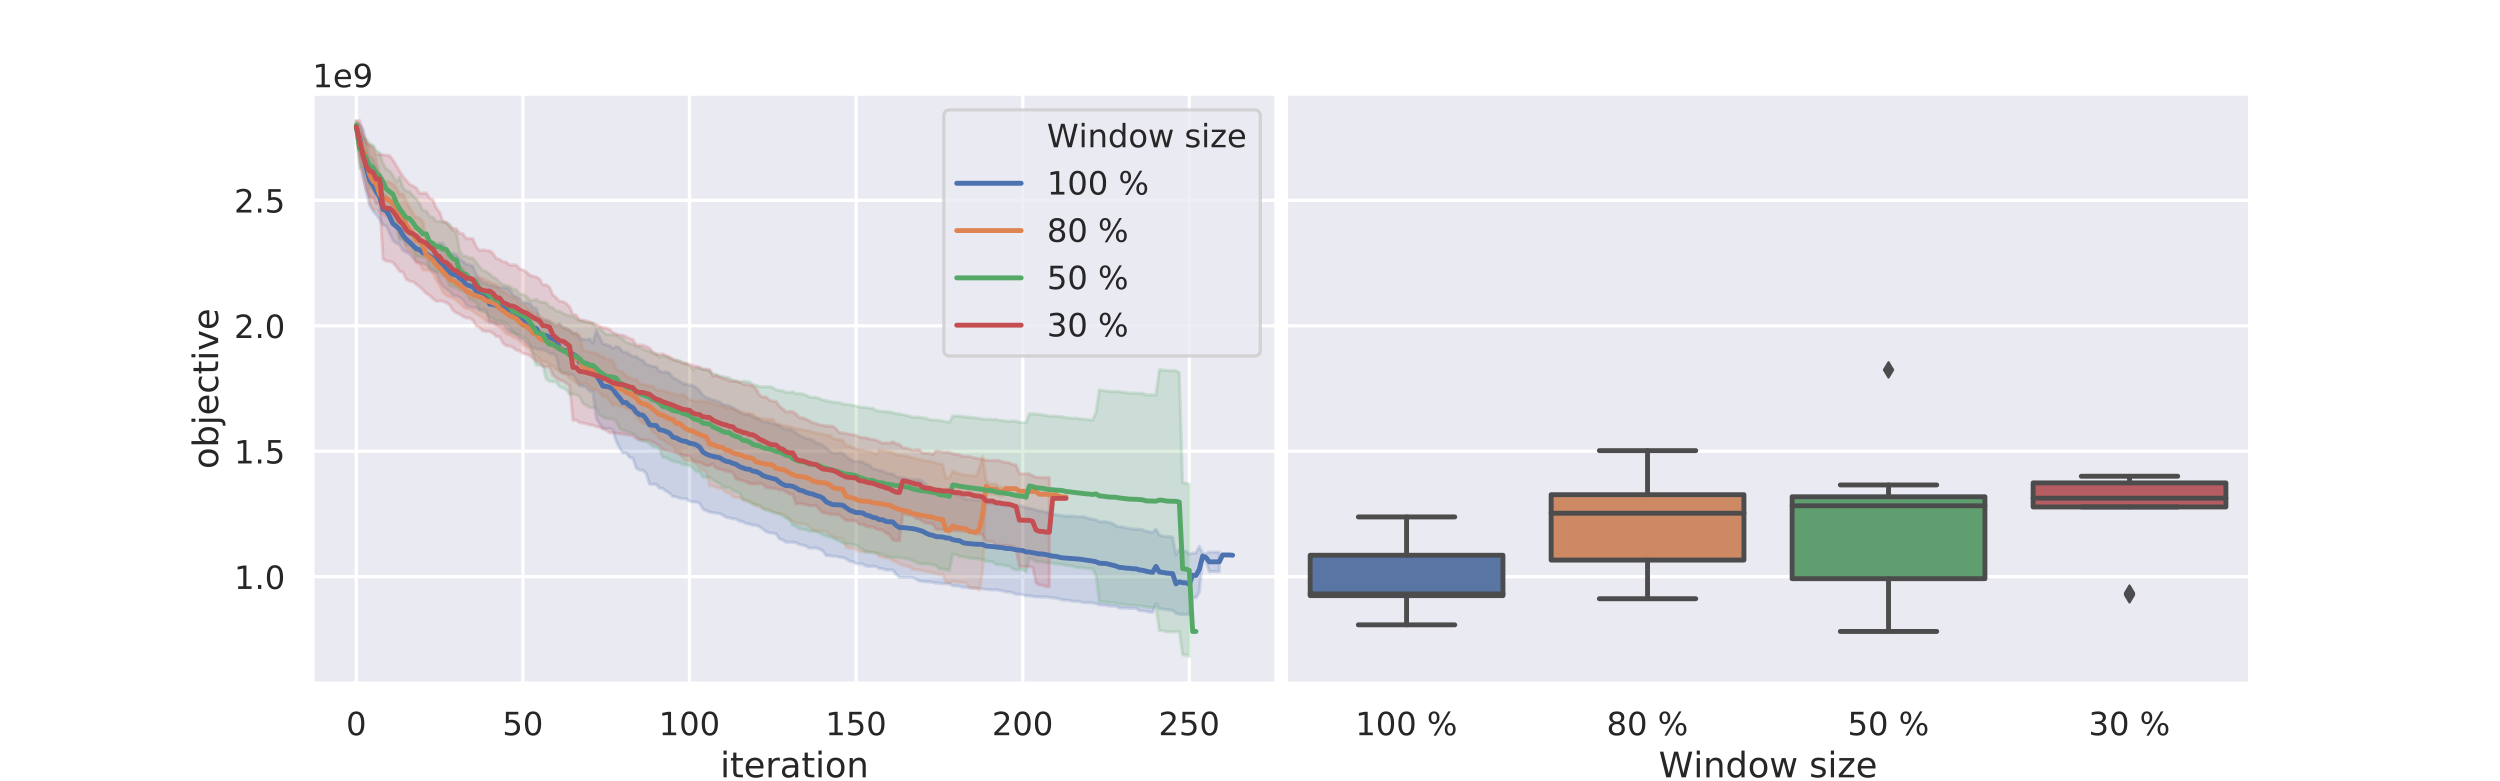 <?xml version="1.0" encoding="utf-8" standalone="no"?>
<!DOCTYPE svg PUBLIC "-//W3C//DTD SVG 1.1//EN"
  "http://www.w3.org/Graphics/SVG/1.1/DTD/svg11.dtd">
<!-- Created with matplotlib (https://matplotlib.org/) -->
<svg height="360pt" version="1.1" viewBox="0 0 1152 360" width="1152pt" xmlns="http://www.w3.org/2000/svg" xmlns:xlink="http://www.w3.org/1999/xlink">
 <defs>
  <style type="text/css">
*{stroke-linecap:butt;stroke-linejoin:round;}
  </style>
 </defs>
 <g id="figure_1">
  <g id="patch_1">
   <path d="M 0 360 
L 1152 360 
L 1152 0 
L 0 0 
z
" style="fill:#ffffff;"/>
  </g>
  <g id="axes_1">
   <g id="patch_2">
    <path d="M 144 315 
L 588.179 315 
L 588.179 43.2 
L 144 43.2 
z
" style="fill:#eaeaf2;"/>
   </g>
   <g id="matplotlib.axis_1">
    <g id="xtick_1">
     <g id="line2d_1">
      <path clip-path="url(#p4935bcab0a)" d="M 164.19 315 
L 164.19 43.2 
" style="fill:none;stroke:#ffffff;stroke-linecap:round;stroke-width:1.5;"/>
     </g>
     <g id="text_1">
      <!-- 0 -->
      <defs>
       <path d="M 31.781 66.406 
Q 24.172 66.406 20.328 58.906 
Q 16.5 51.422 16.5 36.375 
Q 16.5 21.391 20.328 13.891 
Q 24.172 6.391 31.781 6.391 
Q 39.453 6.391 43.281 13.891 
Q 47.125 21.391 47.125 36.375 
Q 47.125 51.422 43.281 58.906 
Q 39.453 66.406 31.781 66.406 
z
M 31.781 74.219 
Q 44.047 74.219 50.516 64.516 
Q 56.984 54.828 56.984 36.375 
Q 56.984 17.969 50.516 8.266 
Q 44.047 -1.422 31.781 -1.422 
Q 19.531 -1.422 13.062 8.266 
Q 6.594 17.969 6.594 36.375 
Q 6.594 54.828 13.062 64.516 
Q 19.531 74.219 31.781 74.219 
z
" id="DejaVuSans-48"/>
      </defs>
      <g style="fill:#262626;" transform="translate(159.466 338.784)scale(0.148 -0.148)">
       <use xlink:href="#DejaVuSans-48"/>
      </g>
     </g>
    </g>
    <g id="xtick_2">
     <g id="line2d_2">
      <path clip-path="url(#p4935bcab0a)" d="M 240.958 315 
L 240.958 43.2 
" style="fill:none;stroke:#ffffff;stroke-linecap:round;stroke-width:1.5;"/>
     </g>
     <g id="text_2">
      <!-- 50 -->
      <defs>
       <path d="M 10.797 72.906 
L 49.516 72.906 
L 49.516 64.594 
L 19.828 64.594 
L 19.828 46.734 
Q 21.969 47.469 24.109 47.828 
Q 26.266 48.188 28.422 48.188 
Q 40.625 48.188 47.75 41.5 
Q 54.891 34.812 54.891 23.391 
Q 54.891 11.625 47.562 5.094 
Q 40.234 -1.422 26.906 -1.422 
Q 22.312 -1.422 17.547 -0.641 
Q 12.797 0.141 7.719 1.703 
L 7.719 11.625 
Q 12.109 9.234 16.797 8.062 
Q 21.484 6.891 26.703 6.891 
Q 35.156 6.891 40.078 11.328 
Q 45.016 15.766 45.016 23.391 
Q 45.016 31 40.078 35.438 
Q 35.156 39.891 26.703 39.891 
Q 22.75 39.891 18.812 39.016 
Q 14.891 38.141 10.797 36.281 
z
" id="DejaVuSans-53"/>
      </defs>
      <g style="fill:#262626;" transform="translate(231.51 338.784)scale(0.148 -0.148)">
       <use xlink:href="#DejaVuSans-53"/>
       <use x="63.623" xlink:href="#DejaVuSans-48"/>
      </g>
     </g>
    </g>
    <g id="xtick_3">
     <g id="line2d_3">
      <path clip-path="url(#p4935bcab0a)" d="M 317.726 315 
L 317.726 43.2 
" style="fill:none;stroke:#ffffff;stroke-linecap:round;stroke-width:1.5;"/>
     </g>
     <g id="text_3">
      <!-- 100 -->
      <defs>
       <path d="M 12.406 8.297 
L 28.516 8.297 
L 28.516 63.922 
L 10.984 60.406 
L 10.984 69.391 
L 28.422 72.906 
L 38.281 72.906 
L 38.281 8.297 
L 54.391 8.297 
L 54.391 0 
L 12.406 0 
z
" id="DejaVuSans-49"/>
      </defs>
      <g style="fill:#262626;" transform="translate(303.553 338.784)scale(0.148 -0.148)">
       <use xlink:href="#DejaVuSans-49"/>
       <use x="63.623" xlink:href="#DejaVuSans-48"/>
       <use x="127.246" xlink:href="#DejaVuSans-48"/>
      </g>
     </g>
    </g>
    <g id="xtick_4">
     <g id="line2d_4">
      <path clip-path="url(#p4935bcab0a)" d="M 394.494 315 
L 394.494 43.2 
" style="fill:none;stroke:#ffffff;stroke-linecap:round;stroke-width:1.5;"/>
     </g>
     <g id="text_4">
      <!-- 150 -->
      <g style="fill:#262626;" transform="translate(380.321 338.784)scale(0.148 -0.148)">
       <use xlink:href="#DejaVuSans-49"/>
       <use x="63.623" xlink:href="#DejaVuSans-53"/>
       <use x="127.246" xlink:href="#DejaVuSans-48"/>
      </g>
     </g>
    </g>
    <g id="xtick_5">
     <g id="line2d_5">
      <path clip-path="url(#p4935bcab0a)" d="M 471.262 315 
L 471.262 43.2 
" style="fill:none;stroke:#ffffff;stroke-linecap:round;stroke-width:1.5;"/>
     </g>
     <g id="text_5">
      <!-- 200 -->
      <defs>
       <path d="M 19.188 8.297 
L 53.609 8.297 
L 53.609 0 
L 7.328 0 
L 7.328 8.297 
Q 12.938 14.109 22.625 23.891 
Q 32.328 33.688 34.812 36.531 
Q 39.547 41.844 41.422 45.531 
Q 43.312 49.219 43.312 52.781 
Q 43.312 58.594 39.234 62.25 
Q 35.156 65.922 28.609 65.922 
Q 23.969 65.922 18.812 64.312 
Q 13.672 62.703 7.812 59.422 
L 7.812 69.391 
Q 13.766 71.781 18.938 73 
Q 24.125 74.219 28.422 74.219 
Q 39.75 74.219 46.484 68.547 
Q 53.219 62.891 53.219 53.422 
Q 53.219 48.922 51.531 44.891 
Q 49.859 40.875 45.406 35.406 
Q 44.188 33.984 37.641 27.219 
Q 31.109 20.453 19.188 8.297 
z
" id="DejaVuSans-50"/>
      </defs>
      <g style="fill:#262626;" transform="translate(457.089 338.784)scale(0.148 -0.148)">
       <use xlink:href="#DejaVuSans-50"/>
       <use x="63.623" xlink:href="#DejaVuSans-48"/>
       <use x="127.246" xlink:href="#DejaVuSans-48"/>
      </g>
     </g>
    </g>
    <g id="xtick_6">
     <g id="line2d_6">
      <path clip-path="url(#p4935bcab0a)" d="M 548.029 315 
L 548.029 43.2 
" style="fill:none;stroke:#ffffff;stroke-linecap:round;stroke-width:1.5;"/>
     </g>
     <g id="text_6">
      <!-- 250 -->
      <g style="fill:#262626;" transform="translate(533.857 338.784)scale(0.148 -0.148)">
       <use xlink:href="#DejaVuSans-50"/>
       <use x="63.623" xlink:href="#DejaVuSans-53"/>
       <use x="127.246" xlink:href="#DejaVuSans-48"/>
      </g>
     </g>
    </g>
    <g id="text_7">
     <!-- iteration -->
     <defs>
      <path d="M 9.422 54.688 
L 18.406 54.688 
L 18.406 0 
L 9.422 0 
z
M 9.422 75.984 
L 18.406 75.984 
L 18.406 64.594 
L 9.422 64.594 
z
" id="DejaVuSans-105"/>
      <path d="M 18.312 70.219 
L 18.312 54.688 
L 36.812 54.688 
L 36.812 47.703 
L 18.312 47.703 
L 18.312 18.016 
Q 18.312 11.328 20.141 9.422 
Q 21.969 7.516 27.594 7.516 
L 36.812 7.516 
L 36.812 0 
L 27.594 0 
Q 17.188 0 13.234 3.875 
Q 9.281 7.766 9.281 18.016 
L 9.281 47.703 
L 2.688 47.703 
L 2.688 54.688 
L 9.281 54.688 
L 9.281 70.219 
z
" id="DejaVuSans-116"/>
      <path d="M 56.203 29.594 
L 56.203 25.203 
L 14.891 25.203 
Q 15.484 15.922 20.484 11.062 
Q 25.484 6.203 34.422 6.203 
Q 39.594 6.203 44.453 7.469 
Q 49.312 8.734 54.109 11.281 
L 54.109 2.781 
Q 49.266 0.734 44.188 -0.344 
Q 39.109 -1.422 33.891 -1.422 
Q 20.797 -1.422 13.156 6.188 
Q 5.516 13.812 5.516 26.812 
Q 5.516 40.234 12.766 48.109 
Q 20.016 56 32.328 56 
Q 43.359 56 49.781 48.891 
Q 56.203 41.797 56.203 29.594 
z
M 47.219 32.234 
Q 47.125 39.594 43.094 43.984 
Q 39.062 48.391 32.422 48.391 
Q 24.906 48.391 20.391 44.141 
Q 15.875 39.891 15.188 32.172 
z
" id="DejaVuSans-101"/>
      <path d="M 41.109 46.297 
Q 39.594 47.172 37.812 47.578 
Q 36.031 48 33.891 48 
Q 26.266 48 22.188 43.047 
Q 18.109 38.094 18.109 28.812 
L 18.109 0 
L 9.078 0 
L 9.078 54.688 
L 18.109 54.688 
L 18.109 46.188 
Q 20.953 51.172 25.484 53.578 
Q 30.031 56 36.531 56 
Q 37.453 56 38.578 55.875 
Q 39.703 55.766 41.062 55.516 
z
" id="DejaVuSans-114"/>
      <path d="M 34.281 27.484 
Q 23.391 27.484 19.188 25 
Q 14.984 22.516 14.984 16.5 
Q 14.984 11.719 18.141 8.906 
Q 21.297 6.109 26.703 6.109 
Q 34.188 6.109 38.703 11.406 
Q 43.219 16.703 43.219 25.484 
L 43.219 27.484 
z
M 52.203 31.203 
L 52.203 0 
L 43.219 0 
L 43.219 8.297 
Q 40.141 3.328 35.547 0.953 
Q 30.953 -1.422 24.312 -1.422 
Q 15.922 -1.422 10.953 3.297 
Q 6 8.016 6 15.922 
Q 6 25.141 12.172 29.828 
Q 18.359 34.516 30.609 34.516 
L 43.219 34.516 
L 43.219 35.406 
Q 43.219 41.609 39.141 45 
Q 35.062 48.391 27.688 48.391 
Q 23 48.391 18.547 47.266 
Q 14.109 46.141 10.016 43.891 
L 10.016 52.203 
Q 14.938 54.109 19.578 55.047 
Q 24.219 56 28.609 56 
Q 40.484 56 46.344 49.844 
Q 52.203 43.703 52.203 31.203 
z
" id="DejaVuSans-97"/>
      <path d="M 30.609 48.391 
Q 23.391 48.391 19.188 42.75 
Q 14.984 37.109 14.984 27.297 
Q 14.984 17.484 19.156 11.844 
Q 23.344 6.203 30.609 6.203 
Q 37.797 6.203 41.984 11.859 
Q 46.188 17.531 46.188 27.297 
Q 46.188 37.016 41.984 42.703 
Q 37.797 48.391 30.609 48.391 
z
M 30.609 56 
Q 42.328 56 49.016 48.375 
Q 55.719 40.766 55.719 27.297 
Q 55.719 13.875 49.016 6.219 
Q 42.328 -1.422 30.609 -1.422 
Q 18.844 -1.422 12.172 6.219 
Q 5.516 13.875 5.516 27.297 
Q 5.516 40.766 12.172 48.375 
Q 18.844 56 30.609 56 
z
" id="DejaVuSans-111"/>
      <path d="M 54.891 33.016 
L 54.891 0 
L 45.906 0 
L 45.906 32.719 
Q 45.906 40.484 42.875 44.328 
Q 39.844 48.188 33.797 48.188 
Q 26.516 48.188 22.312 43.547 
Q 18.109 38.922 18.109 30.906 
L 18.109 0 
L 9.078 0 
L 9.078 54.688 
L 18.109 54.688 
L 18.109 46.188 
Q 21.344 51.125 25.703 53.562 
Q 30.078 56 35.797 56 
Q 45.219 56 50.047 50.172 
Q 54.891 44.344 54.891 33.016 
z
" id="DejaVuSans-110"/>
     </defs>
     <g style="fill:#262626;" transform="translate(331.871 358.181)scale(0.162 -0.162)">
      <use xlink:href="#DejaVuSans-105"/>
      <use x="27.783" xlink:href="#DejaVuSans-116"/>
      <use x="66.992" xlink:href="#DejaVuSans-101"/>
      <use x="128.516" xlink:href="#DejaVuSans-114"/>
      <use x="169.629" xlink:href="#DejaVuSans-97"/>
      <use x="230.908" xlink:href="#DejaVuSans-116"/>
      <use x="270.117" xlink:href="#DejaVuSans-105"/>
      <use x="297.9" xlink:href="#DejaVuSans-111"/>
      <use x="359.082" xlink:href="#DejaVuSans-110"/>
     </g>
    </g>
   </g>
   <g id="matplotlib.axis_2">
    <g id="ytick_1">
     <g id="line2d_7">
      <path clip-path="url(#p4935bcab0a)" d="M 144 265.749 
L 588.179 265.749 
" style="fill:none;stroke:#ffffff;stroke-linecap:round;stroke-width:1.5;"/>
     </g>
     <g id="text_8">
      <!-- 1.0 -->
      <defs>
       <path d="M 10.688 12.406 
L 21 12.406 
L 21 0 
L 10.688 0 
z
" id="DejaVuSans-46"/>
      </defs>
      <g style="fill:#262626;" transform="translate(107.884 271.391)scale(0.148 -0.148)">
       <use xlink:href="#DejaVuSans-49"/>
       <use x="63.623" xlink:href="#DejaVuSans-46"/>
       <use x="95.41" xlink:href="#DejaVuSans-48"/>
      </g>
     </g>
    </g>
    <g id="ytick_2">
     <g id="line2d_8">
      <path clip-path="url(#p4935bcab0a)" d="M 144 207.933 
L 588.179 207.933 
" style="fill:none;stroke:#ffffff;stroke-linecap:round;stroke-width:1.5;"/>
     </g>
     <g id="text_9">
      <!-- 1.5 -->
      <g style="fill:#262626;" transform="translate(107.884 213.575)scale(0.148 -0.148)">
       <use xlink:href="#DejaVuSans-49"/>
       <use x="63.623" xlink:href="#DejaVuSans-46"/>
       <use x="95.41" xlink:href="#DejaVuSans-53"/>
      </g>
     </g>
    </g>
    <g id="ytick_3">
     <g id="line2d_9">
      <path clip-path="url(#p4935bcab0a)" d="M 144 150.118 
L 588.179 150.118 
" style="fill:none;stroke:#ffffff;stroke-linecap:round;stroke-width:1.5;"/>
     </g>
     <g id="text_10">
      <!-- 2.0 -->
      <g style="fill:#262626;" transform="translate(107.884 155.759)scale(0.148 -0.148)">
       <use xlink:href="#DejaVuSans-50"/>
       <use x="63.623" xlink:href="#DejaVuSans-46"/>
       <use x="95.41" xlink:href="#DejaVuSans-48"/>
      </g>
     </g>
    </g>
    <g id="ytick_4">
     <g id="line2d_10">
      <path clip-path="url(#p4935bcab0a)" d="M 144 92.302 
L 588.179 92.302 
" style="fill:none;stroke:#ffffff;stroke-linecap:round;stroke-width:1.5;"/>
     </g>
     <g id="text_11">
      <!-- 2.5 -->
      <g style="fill:#262626;" transform="translate(107.884 97.944)scale(0.148 -0.148)">
       <use xlink:href="#DejaVuSans-50"/>
       <use x="63.623" xlink:href="#DejaVuSans-46"/>
       <use x="95.41" xlink:href="#DejaVuSans-53"/>
      </g>
     </g>
    </g>
    <g id="text_12">
     <!-- objective -->
     <defs>
      <path d="M 48.688 27.297 
Q 48.688 37.203 44.609 42.844 
Q 40.531 48.484 33.406 48.484 
Q 26.266 48.484 22.188 42.844 
Q 18.109 37.203 18.109 27.297 
Q 18.109 17.391 22.188 11.75 
Q 26.266 6.109 33.406 6.109 
Q 40.531 6.109 44.609 11.75 
Q 48.688 17.391 48.688 27.297 
z
M 18.109 46.391 
Q 20.953 51.266 25.266 53.625 
Q 29.594 56 35.594 56 
Q 45.562 56 51.781 48.094 
Q 58.016 40.188 58.016 27.297 
Q 58.016 14.406 51.781 6.484 
Q 45.562 -1.422 35.594 -1.422 
Q 29.594 -1.422 25.266 0.953 
Q 20.953 3.328 18.109 8.203 
L 18.109 0 
L 9.078 0 
L 9.078 75.984 
L 18.109 75.984 
z
" id="DejaVuSans-98"/>
      <path d="M 9.422 54.688 
L 18.406 54.688 
L 18.406 -0.984 
Q 18.406 -11.422 14.422 -16.109 
Q 10.453 -20.797 1.609 -20.797 
L -1.812 -20.797 
L -1.812 -13.188 
L 0.594 -13.188 
Q 5.719 -13.188 7.562 -10.812 
Q 9.422 -8.453 9.422 -0.984 
z
M 9.422 75.984 
L 18.406 75.984 
L 18.406 64.594 
L 9.422 64.594 
z
" id="DejaVuSans-106"/>
      <path d="M 48.781 52.594 
L 48.781 44.188 
Q 44.969 46.297 41.141 47.344 
Q 37.312 48.391 33.406 48.391 
Q 24.656 48.391 19.812 42.844 
Q 14.984 37.312 14.984 27.297 
Q 14.984 17.281 19.812 11.734 
Q 24.656 6.203 33.406 6.203 
Q 37.312 6.203 41.141 7.25 
Q 44.969 8.297 48.781 10.406 
L 48.781 2.094 
Q 45.016 0.344 40.984 -0.531 
Q 36.969 -1.422 32.422 -1.422 
Q 20.062 -1.422 12.781 6.344 
Q 5.516 14.109 5.516 27.297 
Q 5.516 40.672 12.859 48.328 
Q 20.219 56 33.016 56 
Q 37.156 56 41.109 55.141 
Q 45.062 54.297 48.781 52.594 
z
" id="DejaVuSans-99"/>
      <path d="M 2.984 54.688 
L 12.5 54.688 
L 29.594 8.797 
L 46.688 54.688 
L 56.203 54.688 
L 35.688 0 
L 23.484 0 
z
" id="DejaVuSans-118"/>
     </defs>
     <g style="fill:#262626;" transform="translate(100.515 216.09)rotate(-90)scale(0.162 -0.162)">
      <use xlink:href="#DejaVuSans-111"/>
      <use x="61.182" xlink:href="#DejaVuSans-98"/>
      <use x="124.658" xlink:href="#DejaVuSans-106"/>
      <use x="152.441" xlink:href="#DejaVuSans-101"/>
      <use x="213.965" xlink:href="#DejaVuSans-99"/>
      <use x="268.945" xlink:href="#DejaVuSans-116"/>
      <use x="308.154" xlink:href="#DejaVuSans-105"/>
      <use x="335.938" xlink:href="#DejaVuSans-118"/>
      <use x="395.117" xlink:href="#DejaVuSans-101"/>
     </g>
    </g>
    <g id="text_13">
     <!-- 1e9 -->
     <defs>
      <path d="M 10.984 1.516 
L 10.984 10.5 
Q 14.703 8.734 18.5 7.812 
Q 22.312 6.891 25.984 6.891 
Q 35.75 6.891 40.891 13.453 
Q 46.047 20.016 46.781 33.406 
Q 43.953 29.203 39.594 26.953 
Q 35.25 24.703 29.984 24.703 
Q 19.047 24.703 12.672 31.312 
Q 6.297 37.938 6.297 49.422 
Q 6.297 60.641 12.938 67.422 
Q 19.578 74.219 30.609 74.219 
Q 43.266 74.219 49.922 64.516 
Q 56.594 54.828 56.594 36.375 
Q 56.594 19.141 48.406 8.859 
Q 40.234 -1.422 26.422 -1.422 
Q 22.703 -1.422 18.891 -0.688 
Q 15.094 0.047 10.984 1.516 
z
M 30.609 32.422 
Q 37.25 32.422 41.125 36.953 
Q 45.016 41.5 45.016 49.422 
Q 45.016 57.281 41.125 61.844 
Q 37.25 66.406 30.609 66.406 
Q 23.969 66.406 20.094 61.844 
Q 16.219 57.281 16.219 49.422 
Q 16.219 41.5 20.094 36.953 
Q 23.969 32.422 30.609 32.422 
z
" id="DejaVuSans-57"/>
     </defs>
     <g style="fill:#262626;" transform="translate(144 40.2)scale(0.148 -0.148)">
      <use xlink:href="#DejaVuSans-49"/>
      <use x="63.623" xlink:href="#DejaVuSans-101"/>
      <use x="125.146" xlink:href="#DejaVuSans-57"/>
     </g>
    </g>
   </g>
   <g id="PolyCollection_1">
    <defs>
     <path d="M 164.19 -302.994 
L 164.19 -299.914 
L 165.725 -289.703 
L 167.261 -279.904 
L 168.796 -271.888 
L 170.331 -265.525 
L 171.867 -262.818 
L 173.402 -260.952 
L 174.937 -259.087 
L 176.473 -256.36 
L 178.008 -255.851 
L 179.544 -252.431 
L 181.079 -249.172 
L 182.614 -247.976 
L 184.15 -247.279 
L 185.685 -244.549 
L 187.22 -243.762 
L 188.756 -242.967 
L 190.291 -241.068 
L 191.826 -239.551 
L 193.362 -238.874 
L 194.897 -238.412 
L 196.432 -237.904 
L 197.968 -236.106 
L 199.503 -234.796 
L 201.039 -234.265 
L 202.574 -230.254 
L 204.109 -228.224 
L 205.645 -226.793 
L 207.18 -225.73 
L 208.715 -223.883 
L 210.251 -223.626 
L 211.786 -222.904 
L 213.321 -221.891 
L 214.857 -219.402 
L 216.392 -218.641 
L 217.927 -218.305 
L 219.463 -218.088 
L 220.998 -217.315 
L 222.534 -217.423 
L 224.069 -216.962 
L 225.604 -211.282 
L 227.14 -211.128 
L 228.675 -210.598 
L 230.21 -210.501 
L 231.746 -210.509 
L 233.281 -208.478 
L 234.816 -206.911 
L 236.352 -207.138 
L 237.887 -206.053 
L 239.423 -204.194 
L 240.958 -203.488 
L 242.493 -201.724 
L 244.029 -200.6 
L 245.564 -199.771 
L 247.099 -199.369 
L 248.635 -198.905 
L 250.17 -198.814 
L 251.705 -198.354 
L 253.241 -197.068 
L 254.776 -196.985 
L 256.311 -195.899 
L 257.847 -188.986 
L 259.382 -188.144 
L 260.918 -188.065 
L 262.453 -187.452 
L 263.988 -187.214 
L 265.524 -185.163 
L 267.059 -182.187 
L 268.594 -182.106 
L 270.13 -181.489 
L 271.665 -179.77 
L 273.2 -179.451 
L 274.736 -167.241 
L 276.271 -164.56 
L 277.806 -162.701 
L 279.342 -162.631 
L 280.877 -162.498 
L 282.413 -161.905 
L 283.948 -156.642 
L 285.483 -153.674 
L 287.019 -151.308 
L 288.554 -151.308 
L 290.089 -149.247 
L 291.625 -148.854 
L 293.16 -144.309 
L 294.695 -143.367 
L 296.231 -143.306 
L 297.766 -141.86 
L 299.301 -136.937 
L 300.837 -136.844 
L 302.372 -136.829 
L 303.908 -134.994 
L 305.443 -134.912 
L 306.978 -133.633 
L 308.514 -132.765 
L 310.049 -131.196 
L 311.584 -131.104 
L 313.12 -130.431 
L 314.655 -130.218 
L 316.19 -130.195 
L 317.726 -128.968 
L 319.261 -128.757 
L 320.796 -128.638 
L 322.332 -128.153 
L 323.867 -125.493 
L 325.403 -124.71 
L 326.938 -124.032 
L 328.473 -123.74 
L 330.009 -123.537 
L 331.544 -123.334 
L 333.079 -122.626 
L 334.615 -121.619 
L 336.15 -121.316 
L 337.685 -120.972 
L 339.221 -120.77 
L 340.756 -119.88 
L 342.292 -119.579 
L 343.827 -118.757 
L 345.362 -118.479 
L 346.898 -117.95 
L 348.433 -117.946 
L 349.968 -117.269 
L 351.504 -116.255 
L 353.039 -114.957 
L 354.574 -114.448 
L 356.11 -114.286 
L 357.645 -114.002 
L 359.18 -111.685 
L 360.716 -111.105 
L 362.251 -110.141 
L 363.787 -110.142 
L 365.322 -110.159 
L 366.857 -109.891 
L 368.393 -109.061 
L 369.928 -108.81 
L 371.463 -108.33 
L 372.999 -107.408 
L 374.534 -107.445 
L 376.069 -107.48 
L 377.605 -106.978 
L 379.14 -106.125 
L 380.675 -103.951 
L 382.211 -103.973 
L 383.746 -103.666 
L 385.282 -103.666 
L 386.817 -103.218 
L 388.352 -103.161 
L 389.888 -102.485 
L 391.423 -101.418 
L 392.958 -101.197 
L 394.494 -100.224 
L 396.029 -100.224 
L 397.564 -100.049 
L 399.1 -99.163 
L 400.635 -98.957 
L 402.17 -99.137 
L 403.706 -98.955 
L 405.241 -97.95 
L 406.777 -97.941 
L 408.312 -97.364 
L 409.847 -97.367 
L 411.383 -97.352 
L 412.918 -95.389 
L 414.453 -93.95 
L 415.989 -93.95 
L 417.524 -93.909 
L 419.059 -93.958 
L 420.595 -93.855 
L 422.13 -93.15 
L 423.665 -92.287 
L 425.201 -92.128 
L 426.736 -91.941 
L 428.272 -91.885 
L 429.807 -91.689 
L 431.342 -91.281 
L 432.878 -91.22 
L 434.413 -91.073 
L 435.948 -91.042 
L 437.484 -91.003 
L 439.019 -90.082 
L 440.554 -89.909 
L 442.09 -89.894 
L 443.625 -89.326 
L 445.16 -89.313 
L 446.696 -89.111 
L 448.231 -88.914 
L 449.767 -88.897 
L 451.302 -88.892 
L 452.837 -88.631 
L 454.373 -88.381 
L 455.908 -88.262 
L 457.443 -88.172 
L 458.979 -88.218 
L 460.514 -88.03 
L 462.049 -87.716 
L 463.585 -87.199 
L 465.12 -87.2 
L 466.656 -86.843 
L 468.191 -86.147 
L 469.726 -86.162 
L 471.262 -85.943 
L 472.797 -85.425 
L 474.332 -85.407 
L 475.868 -85.228 
L 477.403 -84.957 
L 478.938 -84.916 
L 480.474 -84.904 
L 482.009 -84.893 
L 483.544 -84.713 
L 485.08 -84.479 
L 486.615 -84.383 
L 488.151 -83.951 
L 489.686 -83.517 
L 491.221 -83.473 
L 492.757 -83.336 
L 494.292 -82.93 
L 495.827 -82.955 
L 497.363 -82.845 
L 498.898 -82.349 
L 500.433 -82.332 
L 501.969 -82.268 
L 503.504 -82.161 
L 505.039 -81.811 
L 506.575 -81.294 
L 508.11 -81.136 
L 509.646 -81.149 
L 511.181 -80.709 
L 512.716 -80.666 
L 514.252 -80.699 
L 515.787 -79.828 
L 517.322 -79.756 
L 518.858 -79.77 
L 520.393 -79.691 
L 521.928 -79.673 
L 523.464 -79.671 
L 524.999 -78.701 
L 526.534 -78.519 
L 528.07 -78.378 
L 529.605 -77.939 
L 531.141 -77.887 
L 532.676 -81.878 
L 534.211 -79.435 
L 535.747 -79.393 
L 537.282 -79.146 
L 538.817 -78.898 
L 540.353 -78.789 
L 541.888 -77.374 
L 543.423 -76.94 
L 544.959 -76.858 
L 546.494 -76.841 
L 548.029 -76.869 
L 549.565 -84.72 
L 551.1 -84.508 
L 552.636 -87.123 
L 554.171 -102.469 
L 555.706 -101.402 
L 557.242 -96.626 
L 558.777 -96.626 
L 560.312 -96.626 
L 561.848 -96.626 
L 561.848 -105.588 
L 561.848 -105.588 
L 560.312 -105.588 
L 558.777 -105.588 
L 557.242 -105.588 
L 555.706 -104.807 
L 554.171 -105.001 
L 552.636 -108.214 
L 551.1 -105.144 
L 549.565 -105.135 
L 548.029 -104.648 
L 546.494 -106.015 
L 544.959 -106.075 
L 543.423 -106.872 
L 541.888 -104.545 
L 540.353 -112.522 
L 538.817 -112.733 
L 537.282 -112.807 
L 535.747 -112.961 
L 534.211 -113.505 
L 532.676 -116.132 
L 531.141 -114.663 
L 529.605 -114.981 
L 528.07 -115.196 
L 526.534 -115.877 
L 524.999 -116.136 
L 523.464 -116.135 
L 521.928 -116.198 
L 520.393 -116.581 
L 518.858 -116.624 
L 517.322 -117.193 
L 515.787 -117.223 
L 514.252 -117.652 
L 512.716 -118.726 
L 511.181 -119.223 
L 509.646 -119.518 
L 508.11 -119.574 
L 506.575 -119.666 
L 505.039 -120.44 
L 503.504 -120.758 
L 501.969 -120.965 
L 500.433 -121.523 
L 498.898 -121.925 
L 497.363 -121.877 
L 495.827 -121.904 
L 494.292 -122.175 
L 492.757 -122.125 
L 491.221 -122.217 
L 489.686 -122.38 
L 488.151 -122.5 
L 486.615 -122.903 
L 485.08 -122.934 
L 483.544 -123.506 
L 482.009 -124 
L 480.474 -124.515 
L 478.938 -124.542 
L 477.403 -125.002 
L 475.868 -125.421 
L 474.332 -125.764 
L 472.797 -125.986 
L 471.262 -126.671 
L 469.726 -126.837 
L 468.191 -127.157 
L 466.656 -127.189 
L 465.12 -127.284 
L 463.585 -127.29 
L 462.049 -127.531 
L 460.514 -127.513 
L 458.979 -127.756 
L 457.443 -128.055 
L 455.908 -128.325 
L 454.373 -128.377 
L 452.837 -129.49 
L 451.302 -129.504 
L 449.767 -129.506 
L 448.231 -129.806 
L 446.696 -129.879 
L 445.16 -129.998 
L 443.625 -130.612 
L 442.09 -131.881 
L 440.554 -132.094 
L 439.019 -132.557 
L 437.484 -133.049 
L 435.948 -133.162 
L 434.413 -134.062 
L 432.878 -134.162 
L 431.342 -134.168 
L 429.807 -135.004 
L 428.272 -135.36 
L 426.736 -136.687 
L 425.201 -138.233 
L 423.665 -138.906 
L 422.13 -139.017 
L 420.595 -138.943 
L 419.059 -139.067 
L 417.524 -139.595 
L 415.989 -139.852 
L 414.453 -139.852 
L 412.918 -140.423 
L 411.383 -141.613 
L 409.847 -141.748 
L 408.312 -141.984 
L 406.777 -143.088 
L 405.241 -143.106 
L 403.706 -143.73 
L 402.17 -144.063 
L 400.635 -145.704 
L 399.1 -146.17 
L 397.564 -147.138 
L 396.029 -147.365 
L 394.494 -147.365 
L 392.958 -147.544 
L 391.423 -148.526 
L 389.888 -149.623 
L 388.352 -151.197 
L 386.817 -151.354 
L 385.282 -151.227 
L 383.746 -151.227 
L 382.211 -152.277 
L 380.675 -153.581 
L 379.14 -154.878 
L 377.605 -155.567 
L 376.069 -155.892 
L 374.534 -157.189 
L 372.999 -157.843 
L 371.463 -157.848 
L 369.928 -158.888 
L 368.393 -159.257 
L 366.857 -160.407 
L 365.322 -161.595 
L 363.787 -162.214 
L 362.251 -162.249 
L 360.716 -162.488 
L 359.18 -163.987 
L 357.645 -164.196 
L 356.11 -164.65 
L 354.574 -165.325 
L 353.039 -165.661 
L 351.504 -165.604 
L 349.968 -166.739 
L 348.433 -167.482 
L 346.898 -167.852 
L 345.362 -169.013 
L 343.827 -168.938 
L 342.292 -169.215 
L 340.756 -170.078 
L 339.221 -171.32 
L 337.685 -172.004 
L 336.15 -173.047 
L 334.615 -173.231 
L 333.079 -173.686 
L 331.544 -174.845 
L 330.009 -175.3 
L 328.473 -175.698 
L 326.938 -176.285 
L 325.403 -176.845 
L 323.867 -177.961 
L 322.332 -179.956 
L 320.796 -181.465 
L 319.261 -182.212 
L 317.726 -182.599 
L 316.19 -182.954 
L 314.655 -183.352 
L 313.12 -184.262 
L 311.584 -185.347 
L 310.049 -185.946 
L 308.514 -188.014 
L 306.978 -188.655 
L 305.443 -188.496 
L 303.908 -188.972 
L 302.372 -190.973 
L 300.837 -191.163 
L 299.301 -191.648 
L 297.766 -192.022 
L 296.231 -194.061 
L 294.695 -194.469 
L 293.16 -195.771 
L 291.625 -195.599 
L 290.089 -196.717 
L 288.554 -197.715 
L 287.019 -197.715 
L 285.483 -199.73 
L 283.948 -200.272 
L 282.413 -199.487 
L 280.877 -200.691 
L 279.342 -201.231 
L 277.806 -201.476 
L 276.271 -204.731 
L 274.736 -207.393 
L 273.2 -202.023 
L 271.665 -203.85 
L 270.13 -203.467 
L 268.594 -203.685 
L 267.059 -204 
L 265.524 -206.583 
L 263.988 -206.318 
L 262.453 -207.901 
L 260.918 -208.843 
L 259.382 -209.136 
L 257.847 -210.88 
L 256.311 -209.689 
L 254.776 -210.242 
L 253.241 -212.017 
L 251.705 -212.293 
L 250.17 -212.525 
L 248.635 -213.751 
L 247.099 -217.85 
L 245.564 -218.346 
L 244.029 -220.388 
L 242.493 -220.469 
L 240.958 -220.454 
L 239.423 -222.433 
L 237.887 -223.373 
L 236.352 -224.173 
L 234.816 -226.728 
L 233.281 -227.413 
L 231.746 -227.422 
L 230.21 -227.642 
L 228.675 -227.78 
L 227.14 -228.387 
L 225.604 -228.538 
L 224.069 -229.443 
L 222.534 -229.703 
L 220.998 -231.393 
L 219.463 -233.683 
L 217.927 -237.327 
L 216.392 -237.958 
L 214.857 -238.297 
L 213.321 -239.516 
L 211.786 -240.677 
L 210.251 -242.725 
L 208.715 -243.174 
L 207.18 -243.074 
L 205.645 -245.038 
L 204.109 -247.808 
L 202.574 -248.012 
L 201.039 -247.377 
L 199.503 -247.528 
L 197.968 -247.8 
L 196.432 -248.318 
L 194.897 -248.616 
L 193.362 -251.024 
L 191.826 -251.102 
L 190.291 -252.713 
L 188.756 -253.771 
L 187.22 -255.505 
L 185.685 -258.525 
L 184.15 -261.356 
L 182.614 -263.468 
L 181.079 -264.557 
L 179.544 -267.994 
L 178.008 -269.944 
L 176.473 -270.672 
L 174.937 -279.755 
L 173.402 -282.317 
L 171.867 -286.726 
L 170.331 -288.155 
L 168.796 -293.582 
L 167.261 -300.571 
L 165.725 -302.754 
L 164.19 -302.994 
z
" id="mff2a0ba3ae" style="stroke:#4c72b0;stroke-opacity:0.2;stroke-width:1.5;"/>
    </defs>
    <g clip-path="url(#p4935bcab0a)">
     <use style="fill:#4c72b0;fill-opacity:0.2;stroke:#4c72b0;stroke-opacity:0.2;stroke-width:1.5;" x="0" xlink:href="#mff2a0ba3ae" y="360"/>
    </g>
   </g>
   <g id="PolyCollection_2">
    <defs>
     <path d="M 164.19 -304.445 
L 164.19 -299.627 
L 165.725 -288.661 
L 167.261 -285.577 
L 168.796 -280.269 
L 170.331 -266.426 
L 171.867 -263.628 
L 173.402 -263.312 
L 174.937 -261.964 
L 176.473 -261.29 
L 178.008 -260.581 
L 179.544 -258.91 
L 181.079 -256.979 
L 182.614 -255.772 
L 184.15 -250.565 
L 185.685 -250.565 
L 187.22 -245.582 
L 188.756 -244.138 
L 190.291 -242.915 
L 191.826 -238.883 
L 193.362 -238.554 
L 194.897 -235.624 
L 196.432 -235.453 
L 197.968 -235.512 
L 199.503 -233.813 
L 201.039 -230.853 
L 202.574 -228.354 
L 204.109 -225.228 
L 205.645 -223.905 
L 207.18 -223.167 
L 208.715 -222.657 
L 210.251 -221.511 
L 211.786 -220.331 
L 213.321 -218.716 
L 214.857 -217.629 
L 216.392 -217.493 
L 217.927 -216.67 
L 219.463 -215.399 
L 220.998 -214.516 
L 222.534 -213.637 
L 224.069 -211.901 
L 225.604 -211.902 
L 227.14 -211.617 
L 228.675 -210.306 
L 230.21 -209.381 
L 231.746 -207.925 
L 233.281 -206.155 
L 234.816 -205.583 
L 236.352 -204.656 
L 237.887 -204.067 
L 239.423 -203.03 
L 240.958 -201.108 
L 242.493 -200.279 
L 244.029 -199.473 
L 245.564 -196.643 
L 247.099 -196.103 
L 248.635 -194.46 
L 250.17 -193.418 
L 251.705 -193.282 
L 253.241 -191.917 
L 254.776 -191.367 
L 256.311 -189.741 
L 257.847 -189.407 
L 259.382 -187.89 
L 260.918 -187.715 
L 262.453 -185.692 
L 263.988 -184.606 
L 265.524 -183.698 
L 267.059 -183.077 
L 268.594 -183.284 
L 270.13 -183.193 
L 271.665 -181.648 
L 273.2 -180.515 
L 274.736 -180.204 
L 276.271 -178.971 
L 277.806 -177.139 
L 279.342 -177.354 
L 280.877 -175.194 
L 282.413 -173.12 
L 283.948 -173.504 
L 285.483 -172.936 
L 287.019 -172.52 
L 288.554 -171.839 
L 290.089 -171.199 
L 291.625 -170.283 
L 293.16 -168.09 
L 294.695 -166.161 
L 296.231 -164.983 
L 297.766 -164.703 
L 299.301 -163.319 
L 300.837 -160.676 
L 302.372 -159.926 
L 303.908 -157.695 
L 305.443 -157.332 
L 306.978 -156.108 
L 308.514 -155.133 
L 310.049 -154.78 
L 311.584 -152.032 
L 313.12 -152.045 
L 314.655 -148.556 
L 316.19 -147.673 
L 317.726 -147.61 
L 319.261 -147.135 
L 320.796 -146.135 
L 322.332 -144.189 
L 323.867 -143.302 
L 325.403 -142.74 
L 326.938 -136.138 
L 328.473 -136.158 
L 330.009 -135.319 
L 331.544 -134.919 
L 333.079 -134.545 
L 334.615 -132.895 
L 336.15 -132.833 
L 337.685 -131.133 
L 339.221 -130.707 
L 340.756 -130.585 
L 342.292 -129.872 
L 343.827 -128.864 
L 345.362 -128.857 
L 346.898 -128.218 
L 348.433 -126.874 
L 349.968 -126.44 
L 351.504 -125.735 
L 353.039 -125.334 
L 354.574 -125.304 
L 356.11 -124.408 
L 357.645 -123.612 
L 359.18 -123.248 
L 360.716 -123.283 
L 362.251 -122.432 
L 363.787 -120.351 
L 365.322 -119.862 
L 366.857 -118.9 
L 368.393 -118.722 
L 369.928 -118.531 
L 371.463 -118.464 
L 372.999 -117.335 
L 374.534 -115.744 
L 376.069 -115.407 
L 377.605 -115.178 
L 379.14 -115.181 
L 380.675 -115.233 
L 382.211 -113.748 
L 383.746 -112.692 
L 385.282 -112.081 
L 386.817 -112.032 
L 388.352 -111.719 
L 389.888 -107.899 
L 391.423 -107.311 
L 392.958 -107.349 
L 394.494 -106.734 
L 396.029 -105.955 
L 397.564 -105.678 
L 399.1 -105.682 
L 400.635 -105.701 
L 402.17 -105.599 
L 403.706 -105.38 
L 405.241 -103.575 
L 406.777 -103.172 
L 408.312 -102.824 
L 409.847 -102.798 
L 411.383 -101.481 
L 412.918 -101.147 
L 414.453 -100.109 
L 415.989 -99.502 
L 417.524 -99.154 
L 419.059 -98.891 
L 420.595 -97.581 
L 422.13 -97.533 
L 423.665 -97.279 
L 425.201 -97.02 
L 426.736 -96.618 
L 428.272 -96.388 
L 429.807 -95.892 
L 431.342 -95.637 
L 432.878 -95.321 
L 434.413 -95.273 
L 435.948 -91.769 
L 437.484 -91.343 
L 439.019 -92.146 
L 440.554 -91.848 
L 442.09 -91.651 
L 443.625 -91.51 
L 445.16 -91.396 
L 446.696 -89.364 
L 448.231 -89.093 
L 449.767 -88.954 
L 451.302 -88.079 
L 452.837 -97.087 
L 454.373 -133.12 
L 455.908 -132.262 
L 457.443 -132.262 
L 458.979 -132.262 
L 460.514 -131.459 
L 462.049 -131.459 
L 462.049 -135.51 
L 462.049 -135.51 
L 460.514 -135.51 
L 458.979 -136.998 
L 457.443 -136.998 
L 455.908 -136.998 
L 454.373 -138.759 
L 452.837 -149.781 
L 451.302 -144.337 
L 449.767 -140.426 
L 448.231 -140.835 
L 446.696 -140.879 
L 445.16 -141.152 
L 443.625 -141.175 
L 442.09 -141.799 
L 440.554 -142.156 
L 439.019 -143.067 
L 437.484 -139.762 
L 435.948 -139.718 
L 434.413 -145.909 
L 432.878 -146.225 
L 431.342 -146.606 
L 429.807 -147.137 
L 428.272 -147.601 
L 426.736 -147.661 
L 425.201 -147.945 
L 423.665 -148.318 
L 422.13 -148.499 
L 420.595 -149.095 
L 419.059 -149.417 
L 417.524 -149.879 
L 415.989 -150.114 
L 414.453 -150.237 
L 412.918 -150.558 
L 411.383 -151.387 
L 409.847 -151.822 
L 408.312 -151.868 
L 406.777 -152.158 
L 405.241 -152.582 
L 403.706 -150.691 
L 402.17 -151.382 
L 400.635 -151.988 
L 399.1 -152.082 
L 397.564 -152.532 
L 396.029 -152.561 
L 394.494 -153.182 
L 392.958 -153.72 
L 391.423 -154.499 
L 389.888 -154.503 
L 388.352 -157.183 
L 386.817 -157.47 
L 385.282 -157.572 
L 383.746 -158.096 
L 382.211 -159.559 
L 380.675 -159.532 
L 379.14 -159.901 
L 377.605 -160.19 
L 376.069 -160.514 
L 374.534 -160.871 
L 372.999 -161.412 
L 371.463 -161.557 
L 369.928 -161.987 
L 368.393 -162.245 
L 366.857 -162.428 
L 365.322 -162.92 
L 363.787 -163.52 
L 362.251 -163.654 
L 360.716 -163.987 
L 359.18 -164.381 
L 357.645 -164.698 
L 356.11 -166.775 
L 354.574 -166.764 
L 353.039 -166.895 
L 351.504 -167.077 
L 349.968 -167.281 
L 348.433 -167.471 
L 346.898 -169.081 
L 345.362 -169.455 
L 343.827 -169.521 
L 342.292 -170.033 
L 340.756 -170.396 
L 339.221 -170.804 
L 337.685 -171.649 
L 336.15 -171.839 
L 334.615 -172.063 
L 333.079 -172.923 
L 331.544 -173.149 
L 330.009 -173.636 
L 328.473 -174.267 
L 326.938 -174.691 
L 325.403 -174.855 
L 323.867 -175.162 
L 322.332 -175.317 
L 320.796 -174.908 
L 319.261 -175.501 
L 317.726 -175.784 
L 316.19 -177.127 
L 314.655 -178.421 
L 313.12 -177.806 
L 311.584 -177.881 
L 310.049 -178.631 
L 308.514 -178.855 
L 306.978 -179.649 
L 305.443 -179.909 
L 303.908 -180.199 
L 302.372 -180.166 
L 300.837 -182.171 
L 299.301 -182.116 
L 297.766 -182.561 
L 296.231 -182.999 
L 294.695 -183.143 
L 293.16 -185.104 
L 291.625 -185.251 
L 290.089 -186.22 
L 288.554 -186.456 
L 287.019 -188.581 
L 285.483 -188.805 
L 283.948 -189.906 
L 282.413 -194.124 
L 280.877 -194.12 
L 279.342 -194.627 
L 277.806 -195.767 
L 276.271 -196.115 
L 274.736 -197.161 
L 273.2 -197.609 
L 271.665 -197.681 
L 270.13 -198.23 
L 268.594 -198.757 
L 267.059 -205.677 
L 265.524 -205.887 
L 263.988 -206.719 
L 262.453 -207.54 
L 260.918 -208.221 
L 259.382 -208.948 
L 257.847 -209.964 
L 256.311 -210.223 
L 254.776 -211.315 
L 253.241 -211.762 
L 251.705 -212.62 
L 250.17 -213.301 
L 248.635 -213.903 
L 247.099 -215.728 
L 245.564 -216.306 
L 244.029 -217.334 
L 242.493 -218.898 
L 240.958 -219.338 
L 239.423 -220.058 
L 237.887 -222.308 
L 236.352 -223.223 
L 234.816 -223.565 
L 233.281 -225.068 
L 231.746 -225.763 
L 230.21 -226.237 
L 228.675 -228.914 
L 227.14 -229.284 
L 225.604 -230.127 
L 224.069 -230.889 
L 222.534 -231.525 
L 220.998 -231.907 
L 219.463 -231.935 
L 217.927 -231.608 
L 216.392 -232.942 
L 214.857 -234.041 
L 213.321 -236.466 
L 211.786 -236.94 
L 210.251 -237.887 
L 208.715 -238.792 
L 207.18 -239.511 
L 205.645 -242.248 
L 204.109 -244.57 
L 202.574 -244.681 
L 201.039 -245.001 
L 199.503 -246.21 
L 197.968 -247.348 
L 196.432 -249.63 
L 194.897 -257.932 
L 193.362 -259.428 
L 191.826 -259.73 
L 190.291 -261.712 
L 188.756 -264.289 
L 187.22 -267.169 
L 185.685 -270.51 
L 184.15 -270.51 
L 182.614 -273.663 
L 181.079 -275.191 
L 179.544 -276.065 
L 178.008 -276.333 
L 176.473 -276.466 
L 174.937 -279.028 
L 173.402 -287.15 
L 171.867 -289.498 
L 170.331 -292.485 
L 168.796 -294.338 
L 167.261 -296.854 
L 165.725 -301.747 
L 164.19 -304.445 
z
" id="m0132375f41" style="stroke:#dd8452;stroke-opacity:0.2;stroke-width:1.5;"/>
    </defs>
    <g clip-path="url(#p4935bcab0a)">
     <use style="fill:#dd8452;fill-opacity:0.2;stroke:#dd8452;stroke-opacity:0.2;stroke-width:1.5;" x="0" xlink:href="#m0132375f41" y="360"/>
    </g>
   </g>
   <g id="PolyCollection_3">
    <defs>
     <path d="M 164.19 -304.312 
L 164.19 -300.285 
L 165.725 -282.53 
L 167.261 -282.466 
L 168.796 -277.942 
L 170.331 -273.328 
L 171.867 -272.529 
L 173.402 -269.843 
L 174.937 -268.119 
L 176.473 -267.864 
L 178.008 -263.602 
L 179.544 -262.056 
L 181.079 -261.876 
L 182.614 -256.891 
L 184.15 -249.247 
L 185.685 -249.666 
L 187.22 -247.293 
L 188.756 -246.78 
L 190.291 -245.037 
L 191.826 -241.81 
L 193.362 -241.657 
L 194.897 -241.571 
L 196.432 -241.571 
L 197.968 -236.784 
L 199.503 -235.853 
L 201.039 -234.68 
L 202.574 -234.68 
L 204.109 -232.896 
L 205.645 -232.683 
L 207.18 -228.384 
L 208.715 -227.89 
L 210.251 -227.585 
L 211.786 -226.398 
L 213.321 -226.091 
L 214.857 -225.009 
L 216.392 -221.936 
L 217.927 -221.521 
L 219.463 -220.541 
L 220.998 -216.829 
L 222.534 -216.181 
L 224.069 -215.559 
L 225.604 -213.898 
L 227.14 -213.252 
L 228.675 -211.822 
L 230.21 -212.218 
L 231.746 -211.632 
L 233.281 -210.937 
L 234.816 -209.568 
L 236.352 -206.155 
L 237.887 -205.832 
L 239.423 -205.863 
L 240.958 -204.674 
L 242.493 -204.026 
L 244.029 -201.809 
L 245.564 -197.381 
L 247.099 -191.69 
L 248.635 -191.639 
L 250.17 -191.354 
L 251.705 -185.302 
L 253.241 -184.301 
L 254.776 -184.083 
L 256.311 -183.993 
L 257.847 -181.788 
L 259.382 -181.248 
L 260.918 -180.406 
L 262.453 -178.336 
L 263.988 -178.36 
L 265.524 -178.096 
L 267.059 -177.259 
L 268.594 -174.132 
L 270.13 -173.2 
L 271.665 -172.186 
L 273.2 -172.186 
L 274.736 -172.093 
L 276.271 -168.947 
L 277.806 -167.901 
L 279.342 -167.159 
L 280.877 -166.966 
L 282.413 -166.92 
L 283.948 -165.974 
L 285.483 -162.575 
L 287.019 -161.724 
L 288.554 -161.222 
L 290.089 -160.641 
L 291.625 -160.127 
L 293.16 -159.361 
L 294.695 -157.329 
L 296.231 -156.712 
L 297.766 -156.497 
L 299.301 -155.565 
L 300.837 -154.282 
L 302.372 -153.877 
L 303.908 -153.04 
L 305.443 -149.214 
L 306.978 -149.22 
L 308.514 -148.119 
L 310.049 -147.538 
L 311.584 -147.056 
L 313.12 -146.801 
L 314.655 -145.937 
L 316.19 -145.752 
L 317.726 -145.496 
L 319.261 -144.493 
L 320.796 -142.752 
L 322.332 -142.618 
L 323.867 -140.188 
L 325.403 -140.115 
L 326.938 -140.115 
L 328.473 -138.963 
L 330.009 -137.965 
L 331.544 -137.255 
L 333.079 -135.717 
L 334.615 -135.374 
L 336.15 -135.322 
L 337.685 -134.068 
L 339.221 -133.423 
L 340.756 -133.039 
L 342.292 -129.852 
L 343.827 -129.77 
L 345.362 -128.673 
L 346.898 -127.623 
L 348.433 -127.315 
L 349.968 -127.275 
L 351.504 -125.724 
L 353.039 -124.829 
L 354.574 -124.398 
L 356.11 -123.845 
L 357.645 -123.511 
L 359.18 -123.29 
L 360.716 -122.128 
L 362.251 -121.165 
L 363.787 -120.879 
L 365.322 -117.783 
L 366.857 -117.447 
L 368.393 -116.194 
L 369.928 -116.087 
L 371.463 -115.818 
L 372.999 -115.199 
L 374.534 -115.106 
L 376.069 -114.988 
L 377.605 -114.439 
L 379.14 -113.507 
L 380.675 -113.033 
L 382.211 -112.493 
L 383.746 -112.221 
L 385.282 -111.302 
L 386.817 -110.552 
L 388.352 -109.763 
L 389.888 -109.355 
L 391.423 -109.335 
L 392.958 -109.113 
L 394.494 -108.751 
L 396.029 -107.529 
L 397.564 -106.832 
L 399.1 -105.516 
L 400.635 -105.466 
L 402.17 -105.308 
L 403.706 -105.058 
L 405.241 -104.696 
L 406.777 -104.556 
L 408.312 -103.609 
L 409.847 -103.432 
L 411.383 -103.143 
L 412.918 -103.124 
L 414.453 -103.059 
L 415.989 -102.935 
L 417.524 -102.593 
L 419.059 -102.414 
L 420.595 -101.653 
L 422.13 -100.891 
L 423.665 -100.312 
L 425.201 -100.211 
L 426.736 -100.107 
L 428.272 -99.983 
L 429.807 -99.744 
L 431.342 -99.339 
L 432.878 -97.891 
L 434.413 -97.767 
L 435.948 -97.598 
L 437.484 -97.078 
L 439.019 -104.608 
L 440.554 -104.513 
L 442.09 -103.592 
L 443.625 -103.465 
L 445.16 -103.163 
L 446.696 -102.905 
L 448.231 -102.656 
L 449.767 -102.508 
L 451.302 -102.348 
L 452.837 -102.101 
L 454.373 -101.304 
L 455.908 -101.218 
L 457.443 -101.068 
L 458.979 -99.884 
L 460.514 -99.786 
L 462.049 -99.671 
L 463.585 -99.25 
L 465.12 -99.125 
L 466.656 -97.952 
L 468.191 -97.531 
L 469.726 -97.469 
L 471.262 -97.366 
L 472.797 -96.514 
L 474.332 -102.713 
L 475.868 -102.369 
L 477.403 -101.232 
L 478.938 -101.203 
L 480.474 -101.108 
L 482.009 -100.717 
L 483.544 -100.477 
L 485.08 -100.422 
L 486.615 -100.096 
L 488.151 -100.153 
L 489.686 -99.82 
L 491.221 -99.494 
L 492.757 -99.284 
L 494.292 -99.185 
L 495.827 -98.502 
L 497.363 -98.42 
L 498.898 -98.376 
L 500.433 -98.139 
L 501.969 -98.09 
L 503.504 -97.852 
L 505.039 -94.738 
L 506.575 -82.621 
L 508.11 -82.695 
L 509.646 -82.464 
L 511.181 -82.267 
L 512.716 -82.248 
L 514.252 -82.12 
L 515.787 -81.449 
L 517.322 -81.539 
L 518.858 -81.323 
L 520.393 -81.119 
L 521.928 -81.093 
L 523.464 -81.038 
L 524.999 -80.764 
L 526.534 -80.636 
L 528.07 -80.333 
L 529.605 -80.125 
L 531.141 -80.105 
L 532.676 -80.088 
L 534.211 -69.498 
L 535.747 -69.418 
L 537.282 -68.932 
L 538.817 -68.84 
L 540.353 -68.84 
L 541.888 -68.86 
L 543.423 -68.945 
L 544.959 -58.205 
L 546.494 -58.223 
L 548.029 -57.355 
L 548.029 -137.019 
L 548.029 -137.019 
L 546.494 -137.282 
L 544.959 -137.637 
L 543.423 -188.313 
L 541.888 -189.14 
L 540.353 -189.232 
L 538.817 -189.232 
L 537.282 -189.386 
L 535.747 -189.523 
L 534.211 -189.63 
L 532.676 -178.033 
L 531.141 -178.048 
L 529.605 -178.067 
L 528.07 -178.092 
L 526.534 -178.734 
L 524.999 -178.77 
L 523.464 -178.816 
L 521.928 -178.866 
L 520.393 -178.889 
L 518.858 -179.077 
L 517.322 -179.276 
L 515.787 -179.634 
L 514.252 -179.604 
L 512.716 -179.605 
L 511.181 -179.637 
L 509.646 -179.82 
L 508.11 -180.034 
L 506.575 -180.328 
L 505.039 -170.071 
L 503.504 -166.39 
L 501.969 -166.601 
L 500.433 -166.742 
L 498.898 -166.957 
L 497.363 -167.018 
L 495.827 -167.363 
L 494.292 -167.286 
L 492.757 -167.393 
L 491.221 -167.562 
L 489.686 -167.98 
L 488.151 -168.021 
L 486.615 -168.187 
L 485.08 -168.27 
L 483.544 -168.328 
L 482.009 -168.532 
L 480.474 -168.894 
L 478.938 -168.982 
L 477.403 -169.266 
L 475.868 -169.229 
L 474.332 -169.396 
L 472.797 -165.204 
L 471.262 -165.29 
L 469.726 -165.424 
L 468.191 -165.88 
L 466.656 -166.054 
L 465.12 -165.812 
L 463.585 -166.007 
L 462.049 -166.139 
L 460.514 -166.278 
L 458.979 -166.738 
L 457.443 -166.663 
L 455.908 -166.838 
L 454.373 -166.841 
L 452.837 -166.917 
L 451.302 -167.198 
L 449.767 -167.418 
L 448.231 -167.55 
L 446.696 -167.729 
L 445.16 -167.828 
L 443.625 -168.113 
L 442.09 -168.302 
L 440.554 -168.279 
L 439.019 -168.415 
L 437.484 -165.374 
L 435.948 -165.708 
L 434.413 -166.013 
L 432.878 -166.266 
L 431.342 -166.432 
L 429.807 -166.463 
L 428.272 -166.702 
L 426.736 -167.273 
L 425.201 -167.458 
L 423.665 -167.697 
L 422.13 -167.777 
L 420.595 -167.8 
L 419.059 -168.253 
L 417.524 -168.658 
L 415.989 -168.922 
L 414.453 -169.294 
L 412.918 -169.408 
L 411.383 -169.881 
L 409.847 -170.201 
L 408.312 -170.325 
L 406.777 -170.326 
L 405.241 -170.58 
L 403.706 -170.846 
L 402.17 -171.828 
L 400.635 -171.929 
L 399.1 -172.214 
L 397.564 -172.334 
L 396.029 -172.462 
L 394.494 -172.911 
L 392.958 -173.234 
L 391.423 -173.538 
L 389.888 -173.672 
L 388.352 -173.913 
L 386.817 -174.446 
L 385.282 -174.521 
L 383.746 -174.714 
L 382.211 -175.112 
L 380.675 -175.393 
L 379.14 -175.712 
L 377.605 -176.378 
L 376.069 -176.798 
L 374.534 -176.912 
L 372.999 -177.055 
L 371.463 -177.946 
L 369.928 -178.44 
L 368.393 -178.749 
L 366.857 -178.529 
L 365.322 -179.488 
L 363.787 -179.203 
L 362.251 -179.206 
L 360.716 -179.951 
L 359.18 -180.035 
L 357.645 -180.388 
L 356.11 -181.426 
L 354.574 -181.859 
L 353.039 -181.853 
L 351.504 -181.657 
L 349.968 -181.905 
L 348.433 -182.361 
L 346.898 -182.852 
L 345.362 -184.04 
L 343.827 -184.196 
L 342.292 -184.328 
L 340.756 -183.791 
L 339.221 -184.43 
L 337.685 -184.714 
L 336.15 -185.892 
L 334.615 -186.093 
L 333.079 -186.511 
L 331.544 -186.671 
L 330.009 -187.449 
L 328.473 -187.782 
L 326.938 -189.102 
L 325.403 -189.503 
L 323.867 -189.81 
L 322.332 -190.234 
L 320.796 -190.442 
L 319.261 -189.943 
L 317.726 -191.448 
L 316.19 -192.452 
L 314.655 -192.999 
L 313.12 -193.762 
L 311.584 -194.08 
L 310.049 -194.103 
L 308.514 -195.016 
L 306.978 -195.585 
L 305.443 -196.144 
L 303.908 -195.34 
L 302.372 -196.959 
L 300.837 -197.213 
L 299.301 -198.073 
L 297.766 -198.592 
L 296.231 -199.288 
L 294.695 -200.099 
L 293.16 -200.329 
L 291.625 -201.293 
L 290.089 -201.781 
L 288.554 -202.269 
L 287.019 -204.039 
L 285.483 -204.496 
L 283.948 -205.564 
L 282.413 -205.643 
L 280.877 -205.793 
L 279.342 -205.936 
L 277.806 -207.355 
L 276.271 -208.725 
L 274.736 -208.618 
L 273.2 -211.206 
L 271.665 -211.206 
L 270.13 -211.385 
L 268.594 -211.87 
L 267.059 -212.367 
L 265.524 -213.13 
L 263.988 -214.146 
L 262.453 -214.579 
L 260.918 -215.055 
L 259.382 -215.727 
L 257.847 -216.513 
L 256.311 -216.699 
L 254.776 -218.301 
L 253.241 -218.47 
L 251.705 -220.526 
L 250.17 -220.727 
L 248.635 -220.966 
L 247.099 -222.077 
L 245.564 -221.542 
L 244.029 -221.856 
L 242.493 -223.591 
L 240.958 -224.375 
L 239.423 -224.504 
L 237.887 -226.468 
L 236.352 -226.7 
L 234.816 -228.068 
L 233.281 -228.368 
L 231.746 -229.024 
L 230.21 -229.911 
L 228.675 -231.719 
L 227.14 -232.249 
L 225.604 -233.728 
L 224.069 -235.002 
L 222.534 -235.28 
L 220.998 -237.068 
L 219.463 -239.047 
L 217.927 -241.113 
L 216.392 -241.005 
L 214.857 -241.956 
L 213.321 -242.004 
L 211.786 -244.54 
L 210.251 -253.13 
L 208.715 -253.691 
L 207.18 -256.698 
L 205.645 -257.406 
L 204.109 -257.721 
L 202.574 -257.956 
L 201.039 -257.956 
L 199.503 -259.892 
L 197.968 -260.179 
L 196.432 -262.891 
L 194.897 -262.891 
L 193.362 -266.117 
L 191.826 -268.474 
L 190.291 -269.756 
L 188.756 -271.721 
L 187.22 -272.008 
L 185.685 -273.615 
L 184.15 -278.372 
L 182.614 -276.126 
L 181.079 -279.125 
L 179.544 -281.193 
L 178.008 -282.132 
L 176.473 -284.604 
L 174.937 -289.732 
L 173.402 -290.655 
L 171.867 -293.147 
L 170.331 -293.777 
L 168.796 -295.825 
L 167.261 -296.677 
L 165.725 -300.308 
L 164.19 -304.312 
z
" id="m6c6f876f7a" style="stroke:#55a868;stroke-opacity:0.2;stroke-width:1.5;"/>
    </defs>
    <g clip-path="url(#p4935bcab0a)">
     <use style="fill:#55a868;fill-opacity:0.2;stroke:#55a868;stroke-opacity:0.2;stroke-width:1.5;" x="0" xlink:href="#m6c6f876f7a" y="360"/>
    </g>
   </g>
   <g id="PolyCollection_4">
    <defs>
     <path d="M 164.19 -303.881 
L 164.19 -299.06 
L 165.725 -285.688 
L 167.261 -277.908 
L 168.796 -272.603 
L 170.331 -269.379 
L 171.867 -268.839 
L 173.402 -266.107 
L 174.937 -266.088 
L 176.473 -240.692 
L 178.008 -239.642 
L 179.544 -239.584 
L 181.079 -238.94 
L 182.614 -237.208 
L 184.15 -234.962 
L 185.685 -234.596 
L 187.22 -231.256 
L 188.756 -230.409 
L 190.291 -230.204 
L 191.826 -228.987 
L 193.362 -227.797 
L 194.897 -226.369 
L 196.432 -224.753 
L 197.968 -223.877 
L 199.503 -222.376 
L 201.039 -221.161 
L 202.574 -221.286 
L 204.109 -221.066 
L 205.645 -220.548 
L 207.18 -219.509 
L 208.715 -216.91 
L 210.251 -215.856 
L 211.786 -215.226 
L 213.321 -214.136 
L 214.857 -213.475 
L 216.392 -213.475 
L 217.927 -212.381 
L 219.463 -209.868 
L 220.998 -209.086 
L 222.534 -207.476 
L 224.069 -207.285 
L 225.604 -207.285 
L 227.14 -206.448 
L 228.675 -204.928 
L 230.21 -204.852 
L 231.746 -201.835 
L 233.281 -200.671 
L 234.816 -200.533 
L 236.352 -199.887 
L 237.887 -198.658 
L 239.423 -198.356 
L 240.958 -197.085 
L 242.493 -196.838 
L 244.029 -196.153 
L 245.564 -194.898 
L 247.099 -193.681 
L 248.635 -192.915 
L 250.17 -191.186 
L 251.705 -190.864 
L 253.241 -190.896 
L 254.776 -187.085 
L 256.311 -185.903 
L 257.847 -184.823 
L 259.382 -184.517 
L 260.918 -183.453 
L 262.453 -182.277 
L 263.988 -166.314 
L 265.524 -166.395 
L 267.059 -165.319 
L 268.594 -165.028 
L 270.13 -164.736 
L 271.665 -164.152 
L 273.2 -164.11 
L 274.736 -163.399 
L 276.271 -163.076 
L 277.806 -162.371 
L 279.342 -161.623 
L 280.877 -160.581 
L 282.413 -160.546 
L 283.948 -160.365 
L 285.483 -160.151 
L 287.019 -159.854 
L 288.554 -159.741 
L 290.089 -159.423 
L 291.625 -159.232 
L 293.16 -157.898 
L 294.695 -157.326 
L 296.231 -157.326 
L 297.766 -157.232 
L 299.301 -157.031 
L 300.837 -156.278 
L 302.372 -155.457 
L 303.908 -154.575 
L 305.443 -152.752 
L 306.978 -152.478 
L 308.514 -152.1 
L 310.049 -151.889 
L 311.584 -151.385 
L 313.12 -150.628 
L 314.655 -150.2 
L 316.19 -149.898 
L 317.726 -149.74 
L 319.261 -147.81 
L 320.796 -147.172 
L 322.332 -147.05 
L 323.867 -146.121 
L 325.403 -145.522 
L 326.938 -145.449 
L 328.473 -146.192 
L 330.009 -144.264 
L 331.544 -143.892 
L 333.079 -143.411 
L 334.615 -143.008 
L 336.15 -142.575 
L 337.685 -142.295 
L 339.221 -139.184 
L 340.756 -138.914 
L 342.292 -138.416 
L 343.827 -138.146 
L 345.362 -137.127 
L 346.898 -137.041 
L 348.433 -136.905 
L 349.968 -137.318 
L 351.504 -136.884 
L 353.039 -135.278 
L 354.574 -135.196 
L 356.11 -134.934 
L 357.645 -134.9 
L 359.18 -134.248 
L 360.716 -134.325 
L 362.251 -133.293 
L 363.787 -132.329 
L 365.322 -132.31 
L 366.857 -127.732 
L 368.393 -127.989 
L 369.928 -127.765 
L 371.463 -127.348 
L 372.999 -127.013 
L 374.534 -127.062 
L 376.069 -126.959 
L 377.605 -125.334 
L 379.14 -123.723 
L 380.675 -123.621 
L 382.211 -123.042 
L 383.746 -122.982 
L 385.282 -122.815 
L 386.817 -122.817 
L 388.352 -121.334 
L 389.888 -120.185 
L 391.423 -120.081 
L 392.958 -119.963 
L 394.494 -119.923 
L 396.029 -118.433 
L 397.564 -118.365 
L 399.1 -117.555 
L 400.635 -117.243 
L 402.17 -117.145 
L 403.706 -116.257 
L 405.241 -115.858 
L 406.777 -115.713 
L 408.312 -114.391 
L 409.847 -113.718 
L 411.383 -111.236 
L 412.918 -110.957 
L 414.453 -110.887 
L 415.989 -123.07 
L 417.524 -123.028 
L 419.059 -122.585 
L 420.595 -122.351 
L 422.13 -121.141 
L 423.665 -120.817 
L 425.201 -119.613 
L 426.736 -118.931 
L 428.272 -118.867 
L 429.807 -118.545 
L 431.342 -116.09 
L 432.878 -116.077 
L 434.413 -115.966 
L 435.948 -115.966 
L 437.484 -115.849 
L 439.019 -115.57 
L 440.554 -115.452 
L 442.09 -115.404 
L 443.625 -115.137 
L 445.16 -115.137 
L 446.696 -115.136 
L 448.231 -114.381 
L 449.767 -114.118 
L 451.302 -114.047 
L 452.837 -113.613 
L 454.373 -110.533 
L 455.908 -110.53 
L 457.443 -110.483 
L 458.979 -108.804 
L 460.514 -108.778 
L 462.049 -108.655 
L 463.585 -108.63 
L 465.12 -108.545 
L 466.656 -108.214 
L 468.191 -107.342 
L 469.726 -98.886 
L 471.262 -98.875 
L 472.797 -98.854 
L 474.332 -98.796 
L 475.868 -98.664 
L 477.403 -91.391 
L 478.938 -90.367 
L 480.474 -90.339 
L 482.009 -89.618 
L 483.544 -89.618 
L 483.544 -139.973 
L 483.544 -139.973 
L 482.009 -139.973 
L 480.474 -139.843 
L 478.938 -139.997 
L 477.403 -140.15 
L 475.868 -140.756 
L 474.332 -141.649 
L 472.797 -141.63 
L 471.262 -141.685 
L 469.726 -141.749 
L 468.191 -145.802 
L 466.656 -145.936 
L 465.12 -146.701 
L 463.585 -146.924 
L 462.049 -147.191 
L 460.514 -147.775 
L 458.979 -147.856 
L 457.443 -147.749 
L 455.908 -147.879 
L 454.373 -147.9 
L 452.837 -148.251 
L 451.302 -148.67 
L 449.767 -148.829 
L 448.231 -149.215 
L 446.696 -149.665 
L 445.16 -149.671 
L 443.625 -149.671 
L 442.09 -150.474 
L 440.554 -150.571 
L 439.019 -150.915 
L 437.484 -151.606 
L 435.948 -151.628 
L 434.413 -151.628 
L 432.878 -152.121 
L 431.342 -152.233 
L 429.807 -150.546 
L 428.272 -151.111 
L 426.736 -151.164 
L 425.201 -151.186 
L 423.665 -152.701 
L 422.13 -152.706 
L 420.595 -152.486 
L 419.059 -153.075 
L 417.524 -153.476 
L 415.989 -153.675 
L 414.453 -155.236 
L 412.918 -155.514 
L 411.383 -156.434 
L 409.847 -155.795 
L 408.312 -155.98 
L 406.777 -155.793 
L 405.241 -156.443 
L 403.706 -157.213 
L 402.17 -157.524 
L 400.635 -157.715 
L 399.1 -158.257 
L 397.564 -158.37 
L 396.029 -158.537 
L 394.494 -159.495 
L 392.958 -159.622 
L 391.423 -159.93 
L 389.888 -160.202 
L 388.352 -160.533 
L 386.817 -160.523 
L 385.282 -162.435 
L 383.746 -163.539 
L 382.211 -163.671 
L 380.675 -163.719 
L 379.14 -164.045 
L 377.605 -164.196 
L 376.069 -164.919 
L 374.534 -165.203 
L 372.999 -166.035 
L 371.463 -166.781 
L 369.928 -167.462 
L 368.393 -167.55 
L 366.857 -169.135 
L 365.322 -170.318 
L 363.787 -170.339 
L 362.251 -170.184 
L 360.716 -171.598 
L 359.18 -172.712 
L 357.645 -174.98 
L 356.11 -175.131 
L 354.574 -175.558 
L 353.039 -177.068 
L 351.504 -176.999 
L 349.968 -177.937 
L 348.433 -180.735 
L 346.898 -182.259 
L 345.362 -182.439 
L 343.827 -182.883 
L 342.292 -183.102 
L 340.756 -183.927 
L 339.221 -184.413 
L 337.685 -184.343 
L 336.15 -184.477 
L 334.615 -185.302 
L 333.079 -185.602 
L 331.544 -186.299 
L 330.009 -187.041 
L 328.473 -186.671 
L 326.938 -189.788 
L 325.403 -189.906 
L 323.867 -189.861 
L 322.332 -190.928 
L 320.796 -191.169 
L 319.261 -191.522 
L 317.726 -192.134 
L 316.19 -192.494 
L 314.655 -192.564 
L 313.12 -193.428 
L 311.584 -193.786 
L 310.049 -194.662 
L 308.514 -195.512 
L 306.978 -196.225 
L 305.443 -196.902 
L 303.908 -196.731 
L 302.372 -196.796 
L 300.837 -197.769 
L 299.301 -199.655 
L 297.766 -200.368 
L 296.231 -200.971 
L 294.695 -200.971 
L 293.16 -201.113 
L 291.625 -203.567 
L 290.089 -204.034 
L 288.554 -204.887 
L 287.019 -205.621 
L 285.483 -205.622 
L 283.948 -206.079 
L 282.413 -206.856 
L 280.877 -208.178 
L 279.342 -208.889 
L 277.806 -209.115 
L 276.271 -209.684 
L 274.736 -210.539 
L 273.2 -210.949 
L 271.665 -211.654 
L 270.13 -212.114 
L 268.594 -212.425 
L 267.059 -212.569 
L 265.524 -214.826 
L 263.988 -215.18 
L 262.453 -218.702 
L 260.918 -220.175 
L 259.382 -221.041 
L 257.847 -221.121 
L 256.311 -222.818 
L 254.776 -224.179 
L 253.241 -227.606 
L 251.705 -228.731 
L 250.17 -228.744 
L 248.635 -231.44 
L 247.099 -232.393 
L 245.564 -232.676 
L 244.029 -233.353 
L 242.493 -234.766 
L 240.958 -235.574 
L 239.423 -236.108 
L 237.887 -237.911 
L 236.352 -237.956 
L 234.816 -237.835 
L 233.281 -239.25 
L 231.746 -239.388 
L 230.21 -240.5 
L 228.675 -240.914 
L 227.14 -243.299 
L 225.604 -244.511 
L 224.069 -244.511 
L 222.534 -244.899 
L 220.998 -244.468 
L 219.463 -246.282 
L 217.927 -249.979 
L 216.392 -250.056 
L 214.857 -250.056 
L 213.321 -252.259 
L 211.786 -252.565 
L 210.251 -254.657 
L 208.715 -254.691 
L 207.18 -255.663 
L 205.645 -257.551 
L 204.109 -258.078 
L 202.574 -262.224 
L 201.039 -264.064 
L 199.503 -267.94 
L 197.968 -268.595 
L 196.432 -271.102 
L 194.897 -270.998 
L 193.362 -270.951 
L 191.826 -273.381 
L 190.291 -274.314 
L 188.756 -275.058 
L 187.22 -276.807 
L 185.685 -278.784 
L 184.15 -281.16 
L 182.614 -283.754 
L 181.079 -286.295 
L 179.544 -288.275 
L 178.008 -288.423 
L 176.473 -288.719 
L 174.937 -288.846 
L 173.402 -288.852 
L 171.867 -292.318 
L 170.331 -293.148 
L 168.796 -294.183 
L 167.261 -298.879 
L 165.725 -304.378 
L 164.19 -303.881 
z
" id="mae65c0b802" style="stroke:#c44e52;stroke-opacity:0.2;stroke-width:1.5;"/>
    </defs>
    <g clip-path="url(#p4935bcab0a)">
     <use style="fill:#c44e52;fill-opacity:0.2;stroke:#c44e52;stroke-opacity:0.2;stroke-width:1.5;" x="0" xlink:href="#mae65c0b802" y="360"/>
    </g>
   </g>
   <g id="line2d_11">
    <path clip-path="url(#p4935bcab0a)" d="M 164.19 58.546 
L 165.725 63.772 
L 167.261 69.762 
L 168.796 77.265 
L 170.331 83.16 
L 171.867 85.228 
L 173.402 88.365 
L 174.937 90.579 
L 176.473 96.484 
L 178.008 97.103 
L 179.544 99.787 
L 181.079 103.135 
L 182.614 104.278 
L 184.15 105.682 
L 185.685 108.463 
L 187.22 110.366 
L 188.756 111.631 
L 191.826 114.674 
L 193.362 115.051 
L 194.897 116.486 
L 196.432 116.889 
L 197.968 118.047 
L 199.503 118.838 
L 201.039 119.179 
L 202.574 120.867 
L 204.109 121.984 
L 205.645 124.085 
L 207.18 125.598 
L 208.715 126.471 
L 210.251 126.824 
L 211.786 128.21 
L 213.321 129.297 
L 214.857 131.151 
L 217.927 132.184 
L 219.463 134.115 
L 220.998 135.646 
L 222.534 136.437 
L 224.069 136.797 
L 225.604 140.09 
L 227.14 140.242 
L 228.675 140.811 
L 231.746 141.034 
L 234.816 143.18 
L 236.352 144.344 
L 237.887 145.287 
L 240.958 148.029 
L 242.493 148.903 
L 244.029 149.506 
L 245.564 150.941 
L 247.099 151.391 
L 248.635 153.672 
L 250.17 154.331 
L 251.705 154.677 
L 253.241 155.458 
L 256.311 157.206 
L 257.847 160.067 
L 259.382 161.36 
L 260.918 161.546 
L 262.453 162.324 
L 265.524 164.127 
L 267.059 166.906 
L 268.594 167.104 
L 270.13 167.522 
L 271.665 168.19 
L 273.2 169.263 
L 274.736 172.683 
L 277.806 177.912 
L 279.342 178.069 
L 280.877 178.405 
L 282.413 179.304 
L 283.948 181.543 
L 285.483 183.298 
L 287.019 185.489 
L 288.554 185.489 
L 290.089 187.018 
L 291.625 187.773 
L 293.16 189.96 
L 294.695 191.082 
L 296.231 191.316 
L 297.766 193.059 
L 299.301 195.708 
L 300.837 195.996 
L 302.372 196.099 
L 303.908 198.017 
L 305.443 198.296 
L 306.978 198.856 
L 308.514 199.611 
L 310.049 201.429 
L 311.584 201.775 
L 313.12 202.654 
L 314.655 203.215 
L 316.19 203.426 
L 317.726 204.217 
L 319.261 204.515 
L 320.796 204.949 
L 322.332 205.945 
L 323.867 208.273 
L 325.403 209.223 
L 326.938 209.841 
L 328.473 210.281 
L 331.544 210.91 
L 333.079 211.844 
L 334.615 212.575 
L 336.15 212.819 
L 337.685 213.512 
L 339.221 213.955 
L 340.756 215.021 
L 343.827 216.152 
L 345.362 216.254 
L 346.898 217.099 
L 348.433 217.286 
L 349.968 217.996 
L 351.504 219.071 
L 353.039 219.691 
L 357.645 220.901 
L 359.18 222.164 
L 360.716 223.204 
L 362.251 223.805 
L 363.787 223.822 
L 365.322 224.123 
L 366.857 224.851 
L 368.393 225.841 
L 369.928 226.151 
L 371.463 226.911 
L 372.999 227.375 
L 374.534 227.683 
L 376.069 228.314 
L 377.605 228.727 
L 379.14 229.499 
L 380.675 231.234 
L 383.746 232.554 
L 385.282 232.554 
L 388.352 232.821 
L 391.423 235.028 
L 394.494 236.205 
L 396.029 236.205 
L 397.564 236.406 
L 399.1 237.334 
L 400.635 237.67 
L 402.17 238.4 
L 403.706 238.658 
L 405.241 239.472 
L 406.777 239.485 
L 408.312 240.326 
L 411.383 240.518 
L 412.918 242.094 
L 414.453 243.099 
L 415.989 243.099 
L 420.595 243.601 
L 422.13 243.917 
L 425.201 244.819 
L 426.736 245.686 
L 428.272 246.377 
L 429.807 246.653 
L 431.342 247.275 
L 434.413 247.432 
L 435.948 247.898 
L 437.484 247.974 
L 439.019 248.68 
L 440.554 248.998 
L 442.09 249.112 
L 443.625 250.031 
L 445.16 250.345 
L 449.767 250.798 
L 451.302 250.802 
L 452.837 250.939 
L 454.373 251.621 
L 457.443 251.886 
L 462.049 252.377 
L 463.585 252.755 
L 465.12 252.758 
L 466.656 252.984 
L 468.191 253.348 
L 471.262 253.693 
L 472.797 254.294 
L 474.332 254.414 
L 478.938 255.271 
L 480.474 255.291 
L 483.544 255.891 
L 485.08 256.293 
L 486.615 256.357 
L 488.151 256.775 
L 489.686 257.052 
L 497.363 257.639 
L 503.504 258.541 
L 505.039 258.874 
L 506.575 259.52 
L 509.646 259.666 
L 514.252 260.824 
L 515.787 261.475 
L 517.322 261.525 
L 518.858 261.803 
L 520.393 261.864 
L 521.928 262.064 
L 523.464 262.097 
L 524.999 262.582 
L 526.534 262.802 
L 529.605 263.54 
L 531.141 263.725 
L 532.676 260.995 
L 534.211 263.53 
L 537.282 264.024 
L 540.353 264.344 
L 541.888 269.041 
L 543.423 268.094 
L 544.959 268.533 
L 546.494 268.572 
L 548.029 269.242 
L 549.565 265.072 
L 551.1 265.174 
L 552.636 262.331 
L 554.171 256.265 
L 555.706 256.896 
L 557.242 258.893 
L 561.848 258.893 
L 563.383 255.725 
L 566.454 255.725 
L 567.989 255.86 
L 567.989 255.86 
" style="fill:none;stroke:#4c72b0;stroke-linecap:round;stroke-width:2.25;"/>
   </g>
   <g id="line2d_12">
    <path clip-path="url(#p4935bcab0a)" d="M 164.19 57.964 
L 165.725 64.796 
L 168.796 72.697 
L 170.331 80.545 
L 171.867 83.437 
L 173.402 84.769 
L 174.937 89.504 
L 176.473 91.122 
L 178.008 91.543 
L 179.544 92.512 
L 182.614 95.282 
L 184.15 99.463 
L 185.685 99.463 
L 187.22 103.625 
L 188.756 105.787 
L 190.291 107.687 
L 191.826 110.694 
L 193.362 111.009 
L 194.897 113.222 
L 196.432 117.459 
L 197.968 118.57 
L 199.503 119.988 
L 201.039 122.073 
L 202.574 123.482 
L 204.109 125.101 
L 207.18 128.661 
L 208.715 129.275 
L 213.321 132.409 
L 214.857 134.165 
L 216.392 134.783 
L 217.927 135.861 
L 220.998 136.789 
L 222.534 137.419 
L 224.069 138.605 
L 225.604 138.985 
L 227.14 139.549 
L 228.675 140.39 
L 230.21 142.191 
L 231.746 143.156 
L 233.281 144.389 
L 234.816 145.426 
L 237.887 146.813 
L 239.423 148.456 
L 240.958 149.777 
L 242.493 150.411 
L 244.029 151.596 
L 245.564 153.525 
L 247.099 154.084 
L 248.635 155.818 
L 250.17 156.641 
L 251.705 157.049 
L 253.241 158.16 
L 254.776 158.659 
L 256.311 160.018 
L 257.847 160.314 
L 259.382 161.581 
L 260.918 162.032 
L 262.453 163.384 
L 265.524 165.207 
L 267.059 165.623 
L 268.594 168.98 
L 270.13 169.288 
L 271.665 170.336 
L 273.2 170.938 
L 274.736 171.318 
L 277.806 173.547 
L 279.342 174.01 
L 280.877 175.343 
L 282.413 176.378 
L 283.948 178.295 
L 285.483 179.13 
L 287.019 179.45 
L 288.554 180.853 
L 290.089 181.291 
L 291.625 182.233 
L 293.16 183.403 
L 294.695 185.348 
L 296.231 186.009 
L 297.766 186.368 
L 299.301 187.282 
L 303.908 191.053 
L 305.443 191.379 
L 306.978 192.122 
L 308.514 193.006 
L 310.049 193.295 
L 311.584 195.043 
L 313.12 195.074 
L 314.655 196.512 
L 316.19 197.6 
L 317.726 198.303 
L 319.261 198.682 
L 322.332 200.247 
L 325.403 201.202 
L 326.938 204.585 
L 328.473 204.788 
L 330.009 205.522 
L 331.544 205.966 
L 333.079 206.266 
L 334.615 207.521 
L 336.15 207.664 
L 337.685 208.609 
L 339.221 209.244 
L 340.756 209.509 
L 342.292 210.047 
L 343.827 210.807 
L 345.362 210.844 
L 346.898 211.351 
L 348.433 212.827 
L 349.968 213.139 
L 351.504 213.594 
L 353.039 213.886 
L 354.574 213.966 
L 356.11 214.409 
L 357.645 215.845 
L 359.18 216.186 
L 360.716 216.365 
L 362.251 216.957 
L 363.787 218.065 
L 365.322 218.609 
L 366.857 219.336 
L 369.928 219.741 
L 371.463 219.989 
L 372.999 220.626 
L 374.534 221.692 
L 377.605 222.316 
L 380.675 222.618 
L 382.211 223.347 
L 383.746 224.606 
L 385.282 225.173 
L 386.817 225.249 
L 388.352 225.549 
L 389.888 228.799 
L 392.958 229.466 
L 394.494 230.042 
L 396.029 230.742 
L 400.635 231.156 
L 403.706 231.965 
L 405.241 231.922 
L 408.312 232.654 
L 409.847 232.69 
L 411.383 233.566 
L 414.453 234.827 
L 419.059 235.846 
L 420.595 236.662 
L 426.736 237.861 
L 428.272 238.006 
L 431.342 238.879 
L 432.878 239.227 
L 434.413 239.409 
L 435.948 244.256 
L 437.484 244.448 
L 439.019 242.394 
L 440.554 242.998 
L 445.16 243.726 
L 446.696 244.878 
L 448.231 245.036 
L 449.767 245.31 
L 451.302 243.792 
L 452.837 236.566 
L 454.373 224.06 
L 455.908 225.37 
L 458.979 225.37 
L 460.514 226.515 
L 462.049 226.515 
L 463.585 225.097 
L 466.656 225.186 
L 468.191 225.186 
L 469.726 226.358 
L 475.868 226.426 
L 477.403 226.554 
L 478.938 227.745 
L 482.009 227.745 
L 483.544 227.96 
L 486.615 227.96 
L 488.151 228.712 
L 489.686 229.019 
L 491.221 229.019 
L 491.221 229.019 
" style="fill:none;stroke:#dd8452;stroke-linecap:round;stroke-width:2.25;"/>
   </g>
   <g id="line2d_13">
    <path clip-path="url(#p4935bcab0a)" d="M 164.19 57.701 
L 165.725 68.581 
L 167.261 70.428 
L 168.796 73.117 
L 170.331 76.447 
L 171.867 77.162 
L 173.402 79.751 
L 174.937 81.074 
L 176.473 83.766 
L 178.008 87.133 
L 181.079 89.499 
L 182.614 93.491 
L 184.15 96.19 
L 187.22 100.349 
L 188.756 100.749 
L 190.291 102.603 
L 191.826 104.858 
L 193.362 106.113 
L 194.897 107.769 
L 196.432 107.769 
L 197.968 111.518 
L 199.503 112.128 
L 201.039 113.682 
L 202.574 113.682 
L 204.109 114.692 
L 205.645 114.955 
L 207.18 117.459 
L 208.715 119.21 
L 210.251 119.643 
L 211.786 124.531 
L 213.321 125.953 
L 214.857 126.518 
L 216.392 128.53 
L 217.927 128.683 
L 219.463 130.206 
L 220.998 133.052 
L 222.534 134.27 
L 224.069 134.719 
L 225.604 136.187 
L 228.675 138.23 
L 233.281 140.347 
L 234.816 141.182 
L 236.352 143.573 
L 237.887 143.85 
L 239.423 144.816 
L 242.493 146.192 
L 244.029 148.167 
L 245.564 150.539 
L 247.099 153.117 
L 248.635 153.697 
L 250.17 153.96 
L 251.705 157.086 
L 253.241 158.614 
L 254.776 158.808 
L 256.311 159.654 
L 257.847 160.85 
L 260.918 162.27 
L 262.453 163.542 
L 263.988 163.747 
L 265.524 164.387 
L 267.059 165.187 
L 268.594 166.999 
L 271.665 168.304 
L 273.2 168.304 
L 274.736 169.645 
L 276.271 171.164 
L 279.342 173.452 
L 282.413 173.719 
L 283.948 174.231 
L 285.483 176.464 
L 287.019 177.118 
L 288.554 178.255 
L 291.625 179.29 
L 293.16 180.155 
L 294.695 181.286 
L 296.231 182 
L 297.766 182.456 
L 299.301 183.181 
L 300.837 184.252 
L 302.372 184.582 
L 303.908 185.81 
L 305.443 187.321 
L 306.978 187.597 
L 310.049 189.18 
L 313.12 189.718 
L 314.655 190.532 
L 316.19 190.898 
L 317.726 191.528 
L 319.261 192.782 
L 320.796 193.403 
L 322.332 193.574 
L 323.867 195.001 
L 326.938 195.391 
L 328.473 196.627 
L 331.544 198.037 
L 333.079 198.886 
L 334.615 199.267 
L 336.15 199.393 
L 337.685 200.609 
L 340.756 201.585 
L 342.292 202.91 
L 343.827 203.017 
L 345.362 203.644 
L 346.898 204.763 
L 348.433 205.162 
L 349.968 205.41 
L 351.504 206.31 
L 353.039 206.659 
L 354.574 206.871 
L 356.11 207.364 
L 357.645 208.051 
L 359.18 208.338 
L 360.716 208.961 
L 362.251 209.815 
L 363.787 209.959 
L 365.322 211.365 
L 366.857 212.012 
L 368.393 212.529 
L 369.928 212.736 
L 371.463 213.118 
L 372.999 213.873 
L 376.069 214.107 
L 377.605 214.592 
L 379.14 215.39 
L 385.282 217.088 
L 386.817 217.501 
L 388.352 218.162 
L 389.888 218.486 
L 391.423 218.564 
L 394.494 219.169 
L 396.029 220.005 
L 397.564 220.417 
L 399.1 221.135 
L 402.17 221.432 
L 403.706 222.048 
L 405.241 222.362 
L 406.777 222.559 
L 408.312 223.033 
L 409.847 223.183 
L 412.918 223.734 
L 414.453 223.823 
L 419.059 224.666 
L 420.595 225.273 
L 423.665 225.996 
L 426.736 226.31 
L 429.807 226.897 
L 431.342 227.114 
L 432.878 227.921 
L 435.948 228.347 
L 437.484 228.774 
L 439.019 223.488 
L 440.554 223.604 
L 442.09 224.053 
L 443.625 224.211 
L 445.16 224.504 
L 452.837 225.491 
L 454.373 225.928 
L 455.908 225.972 
L 457.443 226.135 
L 458.979 226.689 
L 460.514 226.968 
L 462.049 227.095 
L 463.585 227.372 
L 465.12 227.532 
L 466.656 227.997 
L 469.726 228.553 
L 471.262 228.672 
L 472.797 229.141 
L 474.332 223.946 
L 475.868 224.201 
L 477.403 224.751 
L 480.474 224.999 
L 482.009 225.376 
L 483.544 225.598 
L 485.08 225.654 
L 486.615 225.859 
L 488.151 225.913 
L 489.686 226.1 
L 491.221 226.472 
L 500.433 227.56 
L 501.969 227.655 
L 503.504 227.879 
L 505.039 227.596 
L 506.575 228.525 
L 508.11 228.636 
L 511.181 229.048 
L 514.252 229.138 
L 515.787 229.458 
L 518.858 229.8 
L 520.393 229.996 
L 523.464 230.073 
L 526.534 230.315 
L 528.07 230.788 
L 531.141 230.923 
L 532.676 230.939 
L 534.211 230.436 
L 535.747 230.529 
L 537.282 230.841 
L 538.817 230.964 
L 541.888 231 
L 543.423 231.371 
L 544.959 262.079 
L 546.494 262.247 
L 548.029 262.813 
L 549.565 290.979 
L 551.1 290.979 
L 551.1 290.979 
" style="fill:none;stroke:#55a868;stroke-linecap:round;stroke-width:2.25;"/>
   </g>
   <g id="line2d_14">
    <path clip-path="url(#p4935bcab0a)" d="M 164.19 58.529 
L 167.261 71.607 
L 168.796 76.607 
L 170.331 78.736 
L 171.867 79.422 
L 173.402 82.521 
L 174.937 82.533 
L 176.473 95.295 
L 178.008 95.967 
L 179.544 96.07 
L 181.079 97.383 
L 182.614 99.519 
L 184.15 101.939 
L 185.685 103.31 
L 187.22 105.968 
L 188.756 107.266 
L 190.291 107.741 
L 191.826 108.816 
L 193.362 110.626 
L 196.432 112.073 
L 197.968 113.764 
L 199.503 114.842 
L 201.039 117.388 
L 202.574 118.245 
L 204.109 120.428 
L 205.645 120.951 
L 207.18 122.414 
L 208.715 124.199 
L 210.251 124.744 
L 211.786 126.105 
L 213.321 126.803 
L 214.857 128.234 
L 216.392 128.234 
L 217.927 128.82 
L 219.463 131.925 
L 220.998 133.223 
L 222.534 133.812 
L 224.069 134.102 
L 225.604 134.102 
L 227.14 135.126 
L 228.675 137.079 
L 230.21 137.324 
L 231.746 139.389 
L 233.281 140.039 
L 234.816 140.816 
L 236.352 141.078 
L 237.887 141.716 
L 239.423 142.768 
L 240.958 143.671 
L 242.493 144.198 
L 245.564 146.213 
L 248.635 147.822 
L 250.17 150.035 
L 251.705 150.202 
L 253.241 150.749 
L 254.776 154.368 
L 257.847 157.028 
L 259.382 157.221 
L 260.918 158.186 
L 262.453 159.51 
L 263.988 169.253 
L 265.524 169.39 
L 267.059 171.056 
L 270.13 171.575 
L 271.665 172.097 
L 273.2 172.471 
L 279.342 174.744 
L 280.877 175.62 
L 282.413 176.299 
L 283.948 176.778 
L 285.483 177.114 
L 287.019 177.263 
L 288.554 177.686 
L 290.089 178.272 
L 291.625 178.601 
L 293.16 180.495 
L 294.695 180.852 
L 296.231 180.852 
L 299.301 181.657 
L 300.837 182.977 
L 302.372 183.873 
L 303.908 184.347 
L 305.443 185.173 
L 308.514 186.194 
L 310.049 186.725 
L 311.584 187.414 
L 314.655 188.618 
L 317.726 189.063 
L 319.261 190.334 
L 320.796 190.83 
L 322.332 191.011 
L 323.867 192.009 
L 325.403 192.286 
L 326.938 192.381 
L 328.473 193.569 
L 330.009 194.348 
L 333.079 195.494 
L 334.615 195.845 
L 336.15 196.474 
L 337.685 196.681 
L 339.221 198.202 
L 340.756 198.58 
L 342.292 199.241 
L 343.827 199.486 
L 345.362 200.217 
L 346.898 200.35 
L 348.433 201.18 
L 349.968 202.372 
L 353.039 203.827 
L 354.574 204.623 
L 356.11 204.967 
L 357.645 205.06 
L 359.18 206.52 
L 360.716 207.038 
L 362.251 208.261 
L 363.787 208.666 
L 365.322 208.686 
L 366.857 211.566 
L 368.393 212.23 
L 369.928 212.386 
L 372.999 213.476 
L 374.534 213.867 
L 376.069 214.061 
L 377.605 215.235 
L 379.14 216.116 
L 383.746 216.74 
L 385.282 217.375 
L 386.817 218.33 
L 389.888 219.807 
L 394.494 220.291 
L 396.029 221.515 
L 397.564 221.633 
L 400.635 222.521 
L 402.17 222.665 
L 405.241 223.849 
L 406.777 224.247 
L 408.312 224.814 
L 409.847 225.243 
L 411.383 226.165 
L 412.918 226.764 
L 414.453 226.938 
L 415.989 221.628 
L 417.524 221.748 
L 422.13 223.077 
L 423.665 223.241 
L 425.201 224.601 
L 426.736 224.953 
L 428.272 225.011 
L 431.342 225.839 
L 432.878 225.901 
L 434.413 226.203 
L 437.484 226.273 
L 439.019 226.758 
L 440.554 226.989 
L 442.09 227.061 
L 443.625 227.596 
L 446.696 227.599 
L 448.231 228.202 
L 449.767 228.527 
L 451.302 228.642 
L 452.837 229.068 
L 454.373 230.783 
L 457.443 230.884 
L 458.979 231.67 
L 460.514 231.724 
L 462.049 232.077 
L 465.12 232.377 
L 468.191 233.428 
L 469.726 239.682 
L 474.332 239.777 
L 475.868 240.29 
L 477.403 244.229 
L 478.938 244.818 
L 480.474 244.909 
L 482.009 245.205 
L 483.544 245.205 
L 485.08 229.647 
L 491.221 229.647 
L 491.221 229.647 
" style="fill:none;stroke:#c44e52;stroke-linecap:round;stroke-width:2.25;"/>
   </g>
   <g id="line2d_15"/>
   <g id="line2d_16"/>
   <g id="line2d_17"/>
   <g id="line2d_18"/>
   <g id="line2d_19"/>
   <g id="patch_3">
    <path d="M 144 315 
L 144 43.2 
" style="fill:none;stroke:#ffffff;stroke-linecap:square;stroke-linejoin:miter;stroke-width:1.875;"/>
   </g>
   <g id="patch_4">
    <path d="M 588.179 315 
L 588.179 43.2 
" style="fill:none;stroke:#ffffff;stroke-linecap:square;stroke-linejoin:miter;stroke-width:1.875;"/>
   </g>
   <g id="patch_5">
    <path d="M 144 315 
L 588.179 315 
" style="fill:none;stroke:#ffffff;stroke-linecap:square;stroke-linejoin:miter;stroke-width:1.875;"/>
   </g>
   <g id="patch_6">
    <path d="M 144 43.2 
L 588.179 43.2 
" style="fill:none;stroke:#ffffff;stroke-linecap:square;stroke-linejoin:miter;stroke-width:1.875;"/>
   </g>
   <g id="legend_1">
    <g id="patch_7">
     <path d="M 437.879 164.065 
L 577.784 164.065 
Q 580.754 164.065 580.754 161.095 
L 580.754 53.595 
Q 580.754 50.625 577.784 50.625 
L 437.879 50.625 
Q 434.909 50.625 434.909 53.595 
L 434.909 161.095 
Q 434.909 164.065 437.879 164.065 
z
" style="fill:#eaeaf2;opacity:0.8;stroke:#cccccc;stroke-linejoin:miter;stroke-width:1.5;"/>
    </g>
    <g id="line2d_20">
     <path d="M 440.849 62.651 
L 470.549 62.651 
" style="fill:none;"/>
    </g>
    <g id="line2d_21"/>
    <g id="text_14">
     <!-- Window size -->
     <defs>
      <path d="M 3.328 72.906 
L 13.281 72.906 
L 28.609 11.281 
L 43.891 72.906 
L 54.984 72.906 
L 70.312 11.281 
L 85.594 72.906 
L 95.609 72.906 
L 77.297 0 
L 64.891 0 
L 49.516 63.281 
L 33.984 0 
L 21.578 0 
z
" id="DejaVuSans-87"/>
      <path d="M 45.406 46.391 
L 45.406 75.984 
L 54.391 75.984 
L 54.391 0 
L 45.406 0 
L 45.406 8.203 
Q 42.578 3.328 38.25 0.953 
Q 33.938 -1.422 27.875 -1.422 
Q 17.969 -1.422 11.734 6.484 
Q 5.516 14.406 5.516 27.297 
Q 5.516 40.188 11.734 48.094 
Q 17.969 56 27.875 56 
Q 33.938 56 38.25 53.625 
Q 42.578 51.266 45.406 46.391 
z
M 14.797 27.297 
Q 14.797 17.391 18.875 11.75 
Q 22.953 6.109 30.078 6.109 
Q 37.203 6.109 41.297 11.75 
Q 45.406 17.391 45.406 27.297 
Q 45.406 37.203 41.297 42.844 
Q 37.203 48.484 30.078 48.484 
Q 22.953 48.484 18.875 42.844 
Q 14.797 37.203 14.797 27.297 
z
" id="DejaVuSans-100"/>
      <path d="M 4.203 54.688 
L 13.188 54.688 
L 24.422 12.016 
L 35.594 54.688 
L 46.188 54.688 
L 57.422 12.016 
L 68.609 54.688 
L 77.594 54.688 
L 63.281 0 
L 52.688 0 
L 40.922 44.828 
L 29.109 0 
L 18.5 0 
z
" id="DejaVuSans-119"/>
      <path id="DejaVuSans-32"/>
      <path d="M 44.281 53.078 
L 44.281 44.578 
Q 40.484 46.531 36.375 47.5 
Q 32.281 48.484 27.875 48.484 
Q 21.188 48.484 17.844 46.438 
Q 14.5 44.391 14.5 40.281 
Q 14.5 37.156 16.891 35.375 
Q 19.281 33.594 26.516 31.984 
L 29.594 31.297 
Q 39.156 29.25 43.188 25.516 
Q 47.219 21.781 47.219 15.094 
Q 47.219 7.469 41.188 3.016 
Q 35.156 -1.422 24.609 -1.422 
Q 20.219 -1.422 15.453 -0.562 
Q 10.688 0.297 5.422 2 
L 5.422 11.281 
Q 10.406 8.688 15.234 7.391 
Q 20.062 6.109 24.812 6.109 
Q 31.156 6.109 34.562 8.281 
Q 37.984 10.453 37.984 14.406 
Q 37.984 18.062 35.516 20.016 
Q 33.062 21.969 24.703 23.781 
L 21.578 24.516 
Q 13.234 26.266 9.516 29.906 
Q 5.812 33.547 5.812 39.891 
Q 5.812 47.609 11.281 51.797 
Q 16.75 56 26.812 56 
Q 31.781 56 36.172 55.266 
Q 40.578 54.547 44.281 53.078 
z
" id="DejaVuSans-115"/>
      <path d="M 5.516 54.688 
L 48.188 54.688 
L 48.188 46.484 
L 14.406 7.172 
L 48.188 7.172 
L 48.188 0 
L 4.297 0 
L 4.297 8.203 
L 38.094 47.516 
L 5.516 47.516 
z
" id="DejaVuSans-122"/>
     </defs>
     <g style="fill:#262626;" transform="translate(482.429 67.849)scale(0.148 -0.148)">
      <use xlink:href="#DejaVuSans-87"/>
      <use x="98.846" xlink:href="#DejaVuSans-105"/>
      <use x="126.629" xlink:href="#DejaVuSans-110"/>
      <use x="190.008" xlink:href="#DejaVuSans-100"/>
      <use x="253.484" xlink:href="#DejaVuSans-111"/>
      <use x="314.666" xlink:href="#DejaVuSans-119"/>
      <use x="396.453" xlink:href="#DejaVuSans-32"/>
      <use x="428.24" xlink:href="#DejaVuSans-115"/>
      <use x="480.34" xlink:href="#DejaVuSans-105"/>
      <use x="508.123" xlink:href="#DejaVuSans-122"/>
      <use x="560.613" xlink:href="#DejaVuSans-101"/>
     </g>
    </g>
    <g id="line2d_22">
     <path d="M 440.849 84.448 
L 470.549 84.448 
" style="fill:none;stroke:#4c72b0;stroke-linecap:round;stroke-width:2.25;"/>
    </g>
    <g id="line2d_23"/>
    <g id="text_15">
     <!-- 100 % -->
     <defs>
      <path d="M 72.703 32.078 
Q 68.453 32.078 66.031 28.469 
Q 63.625 24.859 63.625 18.406 
Q 63.625 12.062 66.031 8.422 
Q 68.453 4.781 72.703 4.781 
Q 76.859 4.781 79.266 8.422 
Q 81.688 12.062 81.688 18.406 
Q 81.688 24.812 79.266 28.438 
Q 76.859 32.078 72.703 32.078 
z
M 72.703 38.281 
Q 80.422 38.281 84.953 32.906 
Q 89.5 27.547 89.5 18.406 
Q 89.5 9.281 84.938 3.922 
Q 80.375 -1.422 72.703 -1.422 
Q 64.891 -1.422 60.344 3.922 
Q 55.812 9.281 55.812 18.406 
Q 55.812 27.594 60.375 32.938 
Q 64.938 38.281 72.703 38.281 
z
M 22.312 68.016 
Q 18.109 68.016 15.688 64.375 
Q 13.281 60.75 13.281 54.391 
Q 13.281 47.953 15.672 44.328 
Q 18.062 40.719 22.312 40.719 
Q 26.562 40.719 28.969 44.328 
Q 31.391 47.953 31.391 54.391 
Q 31.391 60.688 28.953 64.344 
Q 26.516 68.016 22.312 68.016 
z
M 66.406 74.219 
L 74.219 74.219 
L 28.609 -1.422 
L 20.797 -1.422 
z
M 22.312 74.219 
Q 30.031 74.219 34.609 68.875 
Q 39.203 63.531 39.203 54.391 
Q 39.203 45.172 34.641 39.844 
Q 30.078 34.516 22.312 34.516 
Q 14.547 34.516 10.031 39.859 
Q 5.516 45.219 5.516 54.391 
Q 5.516 63.484 10.047 68.844 
Q 14.594 74.219 22.312 74.219 
z
" id="DejaVuSans-37"/>
     </defs>
     <g style="fill:#262626;" transform="translate(482.429 89.646)scale(0.148 -0.148)">
      <use xlink:href="#DejaVuSans-49"/>
      <use x="63.623" xlink:href="#DejaVuSans-48"/>
      <use x="127.246" xlink:href="#DejaVuSans-48"/>
      <use x="190.869" xlink:href="#DejaVuSans-32"/>
      <use x="222.656" xlink:href="#DejaVuSans-37"/>
     </g>
    </g>
    <g id="line2d_24">
     <path d="M 440.849 106.245 
L 470.549 106.245 
" style="fill:none;stroke:#dd8452;stroke-linecap:round;stroke-width:2.25;"/>
    </g>
    <g id="line2d_25"/>
    <g id="text_16">
     <!-- 80 % -->
     <defs>
      <path d="M 31.781 34.625 
Q 24.75 34.625 20.719 30.859 
Q 16.703 27.094 16.703 20.516 
Q 16.703 13.922 20.719 10.156 
Q 24.75 6.391 31.781 6.391 
Q 38.812 6.391 42.859 10.172 
Q 46.922 13.969 46.922 20.516 
Q 46.922 27.094 42.891 30.859 
Q 38.875 34.625 31.781 34.625 
z
M 21.922 38.812 
Q 15.578 40.375 12.031 44.719 
Q 8.5 49.078 8.5 55.328 
Q 8.5 64.062 14.719 69.141 
Q 20.953 74.219 31.781 74.219 
Q 42.672 74.219 48.875 69.141 
Q 55.078 64.062 55.078 55.328 
Q 55.078 49.078 51.531 44.719 
Q 48 40.375 41.703 38.812 
Q 48.828 37.156 52.797 32.312 
Q 56.781 27.484 56.781 20.516 
Q 56.781 9.906 50.312 4.234 
Q 43.844 -1.422 31.781 -1.422 
Q 19.734 -1.422 13.25 4.234 
Q 6.781 9.906 6.781 20.516 
Q 6.781 27.484 10.781 32.312 
Q 14.797 37.156 21.922 38.812 
z
M 18.312 54.391 
Q 18.312 48.734 21.844 45.562 
Q 25.391 42.391 31.781 42.391 
Q 38.141 42.391 41.719 45.562 
Q 45.312 48.734 45.312 54.391 
Q 45.312 60.062 41.719 63.234 
Q 38.141 66.406 31.781 66.406 
Q 25.391 66.406 21.844 63.234 
Q 18.312 60.062 18.312 54.391 
z
" id="DejaVuSans-56"/>
     </defs>
     <g style="fill:#262626;" transform="translate(482.429 111.443)scale(0.148 -0.148)">
      <use xlink:href="#DejaVuSans-56"/>
      <use x="63.623" xlink:href="#DejaVuSans-48"/>
      <use x="127.246" xlink:href="#DejaVuSans-32"/>
      <use x="159.033" xlink:href="#DejaVuSans-37"/>
     </g>
    </g>
    <g id="line2d_26">
     <path d="M 440.849 128.042 
L 470.549 128.042 
" style="fill:none;stroke:#55a868;stroke-linecap:round;stroke-width:2.25;"/>
    </g>
    <g id="line2d_27"/>
    <g id="text_17">
     <!-- 50 % -->
     <g style="fill:#262626;" transform="translate(482.429 133.24)scale(0.148 -0.148)">
      <use xlink:href="#DejaVuSans-53"/>
      <use x="63.623" xlink:href="#DejaVuSans-48"/>
      <use x="127.246" xlink:href="#DejaVuSans-32"/>
      <use x="159.033" xlink:href="#DejaVuSans-37"/>
     </g>
    </g>
    <g id="line2d_28">
     <path d="M 440.849 149.839 
L 470.549 149.839 
" style="fill:none;stroke:#c44e52;stroke-linecap:round;stroke-width:2.25;"/>
    </g>
    <g id="line2d_29"/>
    <g id="text_18">
     <!-- 30 % -->
     <defs>
      <path d="M 40.578 39.312 
Q 47.656 37.797 51.625 33 
Q 55.609 28.219 55.609 21.188 
Q 55.609 10.406 48.188 4.484 
Q 40.766 -1.422 27.094 -1.422 
Q 22.516 -1.422 17.656 -0.516 
Q 12.797 0.391 7.625 2.203 
L 7.625 11.719 
Q 11.719 9.328 16.594 8.109 
Q 21.484 6.891 26.812 6.891 
Q 36.078 6.891 40.938 10.547 
Q 45.797 14.203 45.797 21.188 
Q 45.797 27.641 41.281 31.266 
Q 36.766 34.906 28.719 34.906 
L 20.219 34.906 
L 20.219 43.016 
L 29.109 43.016 
Q 36.375 43.016 40.234 45.922 
Q 44.094 48.828 44.094 54.297 
Q 44.094 59.906 40.109 62.906 
Q 36.141 65.922 28.719 65.922 
Q 24.656 65.922 20.016 65.031 
Q 15.375 64.156 9.812 62.312 
L 9.812 71.094 
Q 15.438 72.656 20.344 73.438 
Q 25.25 74.219 29.594 74.219 
Q 40.828 74.219 47.359 69.109 
Q 53.906 64.016 53.906 55.328 
Q 53.906 49.266 50.438 45.094 
Q 46.969 40.922 40.578 39.312 
z
" id="DejaVuSans-51"/>
     </defs>
     <g style="fill:#262626;" transform="translate(482.429 155.037)scale(0.148 -0.148)">
      <use xlink:href="#DejaVuSans-51"/>
      <use x="63.623" xlink:href="#DejaVuSans-48"/>
      <use x="127.246" xlink:href="#DejaVuSans-32"/>
      <use x="159.033" xlink:href="#DejaVuSans-37"/>
     </g>
    </g>
   </g>
  </g>
  <g id="axes_2">
   <g id="patch_8">
    <path d="M 592.621 315 
L 1036.8 315 
L 1036.8 43.2 
L 592.621 43.2 
z
" style="fill:#eaeaf2;"/>
   </g>
   <g id="matplotlib.axis_3">
    <g id="xtick_7">
     <g id="text_19">
      <!-- 100 % -->
      <g style="fill:#262626;" transform="translate(624.556 338.784)scale(0.148 -0.148)">
       <use xlink:href="#DejaVuSans-49"/>
       <use x="63.623" xlink:href="#DejaVuSans-48"/>
       <use x="127.246" xlink:href="#DejaVuSans-48"/>
       <use x="190.869" xlink:href="#DejaVuSans-32"/>
       <use x="222.656" xlink:href="#DejaVuSans-37"/>
      </g>
     </g>
    </g>
    <g id="xtick_8">
     <g id="text_20">
      <!-- 80 % -->
      <g style="fill:#262626;" transform="translate(740.325 338.784)scale(0.148 -0.148)">
       <use xlink:href="#DejaVuSans-56"/>
       <use x="63.623" xlink:href="#DejaVuSans-48"/>
       <use x="127.246" xlink:href="#DejaVuSans-32"/>
       <use x="159.033" xlink:href="#DejaVuSans-37"/>
      </g>
     </g>
    </g>
    <g id="xtick_9">
     <g id="text_21">
      <!-- 50 % -->
      <g style="fill:#262626;" transform="translate(851.37 338.784)scale(0.148 -0.148)">
       <use xlink:href="#DejaVuSans-53"/>
       <use x="63.623" xlink:href="#DejaVuSans-48"/>
       <use x="127.246" xlink:href="#DejaVuSans-32"/>
       <use x="159.033" xlink:href="#DejaVuSans-37"/>
      </g>
     </g>
    </g>
    <g id="xtick_10">
     <g id="text_22">
      <!-- 30 % -->
      <g style="fill:#262626;" transform="translate(962.415 338.784)scale(0.148 -0.148)">
       <use xlink:href="#DejaVuSans-51"/>
       <use x="63.623" xlink:href="#DejaVuSans-48"/>
       <use x="127.246" xlink:href="#DejaVuSans-32"/>
       <use x="159.033" xlink:href="#DejaVuSans-37"/>
      </g>
     </g>
    </g>
    <g id="text_23">
     <!-- Window size -->
     <g style="fill:#262626;" transform="translate(764.318 358.181)scale(0.162 -0.162)">
      <use xlink:href="#DejaVuSans-87"/>
      <use x="98.846" xlink:href="#DejaVuSans-105"/>
      <use x="126.629" xlink:href="#DejaVuSans-110"/>
      <use x="190.008" xlink:href="#DejaVuSans-100"/>
      <use x="253.484" xlink:href="#DejaVuSans-111"/>
      <use x="314.666" xlink:href="#DejaVuSans-119"/>
      <use x="396.453" xlink:href="#DejaVuSans-32"/>
      <use x="428.24" xlink:href="#DejaVuSans-115"/>
      <use x="480.34" xlink:href="#DejaVuSans-105"/>
      <use x="508.123" xlink:href="#DejaVuSans-122"/>
      <use x="560.613" xlink:href="#DejaVuSans-101"/>
     </g>
    </g>
   </g>
   <g id="matplotlib.axis_4">
    <g id="ytick_5">
     <g id="line2d_30">
      <path clip-path="url(#p451779b969)" d="M 592.621 265.749 
L 1036.8 265.749 
" style="fill:none;stroke:#ffffff;stroke-linecap:round;stroke-width:1.5;"/>
     </g>
    </g>
    <g id="ytick_6">
     <g id="line2d_31">
      <path clip-path="url(#p451779b969)" d="M 592.621 207.933 
L 1036.8 207.933 
" style="fill:none;stroke:#ffffff;stroke-linecap:round;stroke-width:1.5;"/>
     </g>
    </g>
    <g id="ytick_7">
     <g id="line2d_32">
      <path clip-path="url(#p451779b969)" d="M 592.621 150.118 
L 1036.8 150.118 
" style="fill:none;stroke:#ffffff;stroke-linecap:round;stroke-width:1.5;"/>
     </g>
    </g>
    <g id="ytick_8">
     <g id="line2d_33">
      <path clip-path="url(#p451779b969)" d="M 592.621 92.302 
L 1036.8 92.302 
" style="fill:none;stroke:#ffffff;stroke-linecap:round;stroke-width:1.5;"/>
     </g>
    </g>
   </g>
   <g id="patch_9">
    <path clip-path="url(#p451779b969)" d="M 603.725 274.464 
L 692.561 274.464 
L 692.561 255.86 
L 603.725 255.86 
L 603.725 274.464 
z
" style="fill:#5875a4;stroke:#4c4c4c;stroke-linejoin:miter;stroke-width:2.25;"/>
   </g>
   <g id="patch_10">
    <path clip-path="url(#p451779b969)" d="M 714.77 258.083 
L 803.606 258.083 
L 803.606 227.948 
L 714.77 227.948 
L 714.77 258.083 
z
" style="fill:#cc8963;stroke:#4c4c4c;stroke-linejoin:miter;stroke-width:2.25;"/>
   </g>
   <g id="patch_11">
    <path clip-path="url(#p451779b969)" d="M 825.815 266.656 
L 914.651 266.656 
L 914.651 228.905 
L 825.815 228.905 
L 825.815 266.656 
z
" style="fill:#5f9e6e;stroke:#4c4c4c;stroke-linejoin:miter;stroke-width:2.25;"/>
   </g>
   <g id="patch_12">
    <path clip-path="url(#p451779b969)" d="M 936.86 233.605 
L 1025.696 233.605 
L 1025.696 222.516 
L 936.86 222.516 
L 936.86 233.605 
z
" style="fill:#b55d60;stroke:#4c4c4c;stroke-linejoin:miter;stroke-width:2.25;"/>
   </g>
   <g id="line2d_34">
    <path clip-path="url(#p451779b969)" d="M 648.143 274.464 
L 648.143 287.927 
" style="fill:none;stroke:#4c4c4c;stroke-linecap:round;stroke-width:2.25;"/>
   </g>
   <g id="line2d_35">
    <path clip-path="url(#p451779b969)" d="M 648.143 255.86 
L 648.143 238.204 
" style="fill:none;stroke:#4c4c4c;stroke-linecap:round;stroke-width:2.25;"/>
   </g>
   <g id="line2d_36">
    <path clip-path="url(#p451779b969)" d="M 625.934 287.927 
L 670.352 287.927 
" style="fill:none;stroke:#4c4c4c;stroke-linecap:round;stroke-width:2.25;"/>
   </g>
   <g id="line2d_37">
    <path clip-path="url(#p451779b969)" d="M 625.934 238.204 
L 670.352 238.204 
" style="fill:none;stroke:#4c4c4c;stroke-linecap:round;stroke-width:2.25;"/>
   </g>
   <g id="line2d_38"/>
   <g id="line2d_39">
    <path clip-path="url(#p451779b969)" d="M 759.188 258.083 
L 759.188 275.894 
" style="fill:none;stroke:#4c4c4c;stroke-linecap:round;stroke-width:2.25;"/>
   </g>
   <g id="line2d_40">
    <path clip-path="url(#p451779b969)" d="M 759.188 227.948 
L 759.188 207.649 
" style="fill:none;stroke:#4c4c4c;stroke-linecap:round;stroke-width:2.25;"/>
   </g>
   <g id="line2d_41">
    <path clip-path="url(#p451779b969)" d="M 736.979 275.894 
L 781.397 275.894 
" style="fill:none;stroke:#4c4c4c;stroke-linecap:round;stroke-width:2.25;"/>
   </g>
   <g id="line2d_42">
    <path clip-path="url(#p451779b969)" d="M 736.979 207.649 
L 781.397 207.649 
" style="fill:none;stroke:#4c4c4c;stroke-linecap:round;stroke-width:2.25;"/>
   </g>
   <g id="line2d_43"/>
   <g id="line2d_44">
    <path clip-path="url(#p451779b969)" d="M 870.233 266.656 
L 870.233 290.979 
" style="fill:none;stroke:#4c4c4c;stroke-linecap:round;stroke-width:2.25;"/>
   </g>
   <g id="line2d_45">
    <path clip-path="url(#p451779b969)" d="M 870.233 228.905 
L 870.233 223.463 
" style="fill:none;stroke:#4c4c4c;stroke-linecap:round;stroke-width:2.25;"/>
   </g>
   <g id="line2d_46">
    <path clip-path="url(#p451779b969)" d="M 848.024 290.979 
L 892.442 290.979 
" style="fill:none;stroke:#4c4c4c;stroke-linecap:round;stroke-width:2.25;"/>
   </g>
   <g id="line2d_47">
    <path clip-path="url(#p451779b969)" d="M 848.024 223.463 
L 892.442 223.463 
" style="fill:none;stroke:#4c4c4c;stroke-linecap:round;stroke-width:2.25;"/>
   </g>
   <g id="line2d_48">
    <defs>
     <path d="M -0 3.536 
L 2.121 0 
L -0 -3.536 
L -2.121 -0 
z
" id="m9204498b88" style="stroke:#4c4c4c;stroke-linejoin:miter;"/>
    </defs>
    <g clip-path="url(#p451779b969)">
     <use style="fill:#4c4c4c;stroke:#4c4c4c;stroke-linejoin:miter;" x="870.233" xlink:href="#m9204498b88" y="170.439"/>
    </g>
   </g>
   <g id="line2d_49">
    <path clip-path="url(#p451779b969)" d="M 981.278 233.605 
L 981.278 233.605 
" style="fill:none;stroke:#4c4c4c;stroke-linecap:round;stroke-width:2.25;"/>
   </g>
   <g id="line2d_50">
    <path clip-path="url(#p451779b969)" d="M 981.278 222.516 
L 981.278 219.457 
" style="fill:none;stroke:#4c4c4c;stroke-linecap:round;stroke-width:2.25;"/>
   </g>
   <g id="line2d_51">
    <path clip-path="url(#p451779b969)" d="M 959.069 233.605 
L 1003.487 233.605 
" style="fill:none;stroke:#4c4c4c;stroke-linecap:round;stroke-width:2.25;"/>
   </g>
   <g id="line2d_52">
    <path clip-path="url(#p451779b969)" d="M 959.069 219.457 
L 1003.487 219.457 
" style="fill:none;stroke:#4c4c4c;stroke-linecap:round;stroke-width:2.25;"/>
   </g>
   <g id="line2d_53">
    <g clip-path="url(#p451779b969)">
     <use style="fill:#4c4c4c;stroke:#4c4c4c;stroke-linejoin:miter;" x="981.278" xlink:href="#m9204498b88" y="273.32"/>
     <use style="fill:#4c4c4c;stroke:#4c4c4c;stroke-linejoin:miter;" x="981.278" xlink:href="#m9204498b88" y="274.091"/>
    </g>
   </g>
   <g id="line2d_54">
    <path clip-path="url(#p451779b969)" d="M 603.725 273.703 
L 692.561 273.703 
" style="fill:none;stroke:#4c4c4c;stroke-linecap:round;stroke-width:2.25;"/>
   </g>
   <g id="line2d_55">
    <path clip-path="url(#p451779b969)" d="M 714.77 236.49 
L 803.606 236.49 
" style="fill:none;stroke:#4c4c4c;stroke-linecap:round;stroke-width:2.25;"/>
   </g>
   <g id="line2d_56">
    <path clip-path="url(#p451779b969)" d="M 825.815 233.05 
L 914.651 233.05 
" style="fill:none;stroke:#4c4c4c;stroke-linecap:round;stroke-width:2.25;"/>
   </g>
   <g id="line2d_57">
    <path clip-path="url(#p451779b969)" d="M 936.86 229.559 
L 1025.696 229.559 
" style="fill:none;stroke:#4c4c4c;stroke-linecap:round;stroke-width:2.25;"/>
   </g>
   <g id="patch_13">
    <path d="M 592.621 315 
L 592.621 43.2 
" style="fill:none;stroke:#ffffff;stroke-linecap:square;stroke-linejoin:miter;stroke-width:1.875;"/>
   </g>
   <g id="patch_14">
    <path d="M 1036.8 315 
L 1036.8 43.2 
" style="fill:none;stroke:#ffffff;stroke-linecap:square;stroke-linejoin:miter;stroke-width:1.875;"/>
   </g>
   <g id="patch_15">
    <path d="M 592.621 315 
L 1036.8 315 
" style="fill:none;stroke:#ffffff;stroke-linecap:square;stroke-linejoin:miter;stroke-width:1.875;"/>
   </g>
   <g id="patch_16">
    <path d="M 592.621 43.2 
L 1036.8 43.2 
" style="fill:none;stroke:#ffffff;stroke-linecap:square;stroke-linejoin:miter;stroke-width:1.875;"/>
   </g>
  </g>
 </g>
 <defs>
  <clipPath id="p4935bcab0a">
   <rect height="271.8" width="444.179" x="144" y="43.2"/>
  </clipPath>
  <clipPath id="p451779b969">
   <rect height="271.8" width="444.179" x="592.621" y="43.2"/>
  </clipPath>
 </defs>
</svg>
